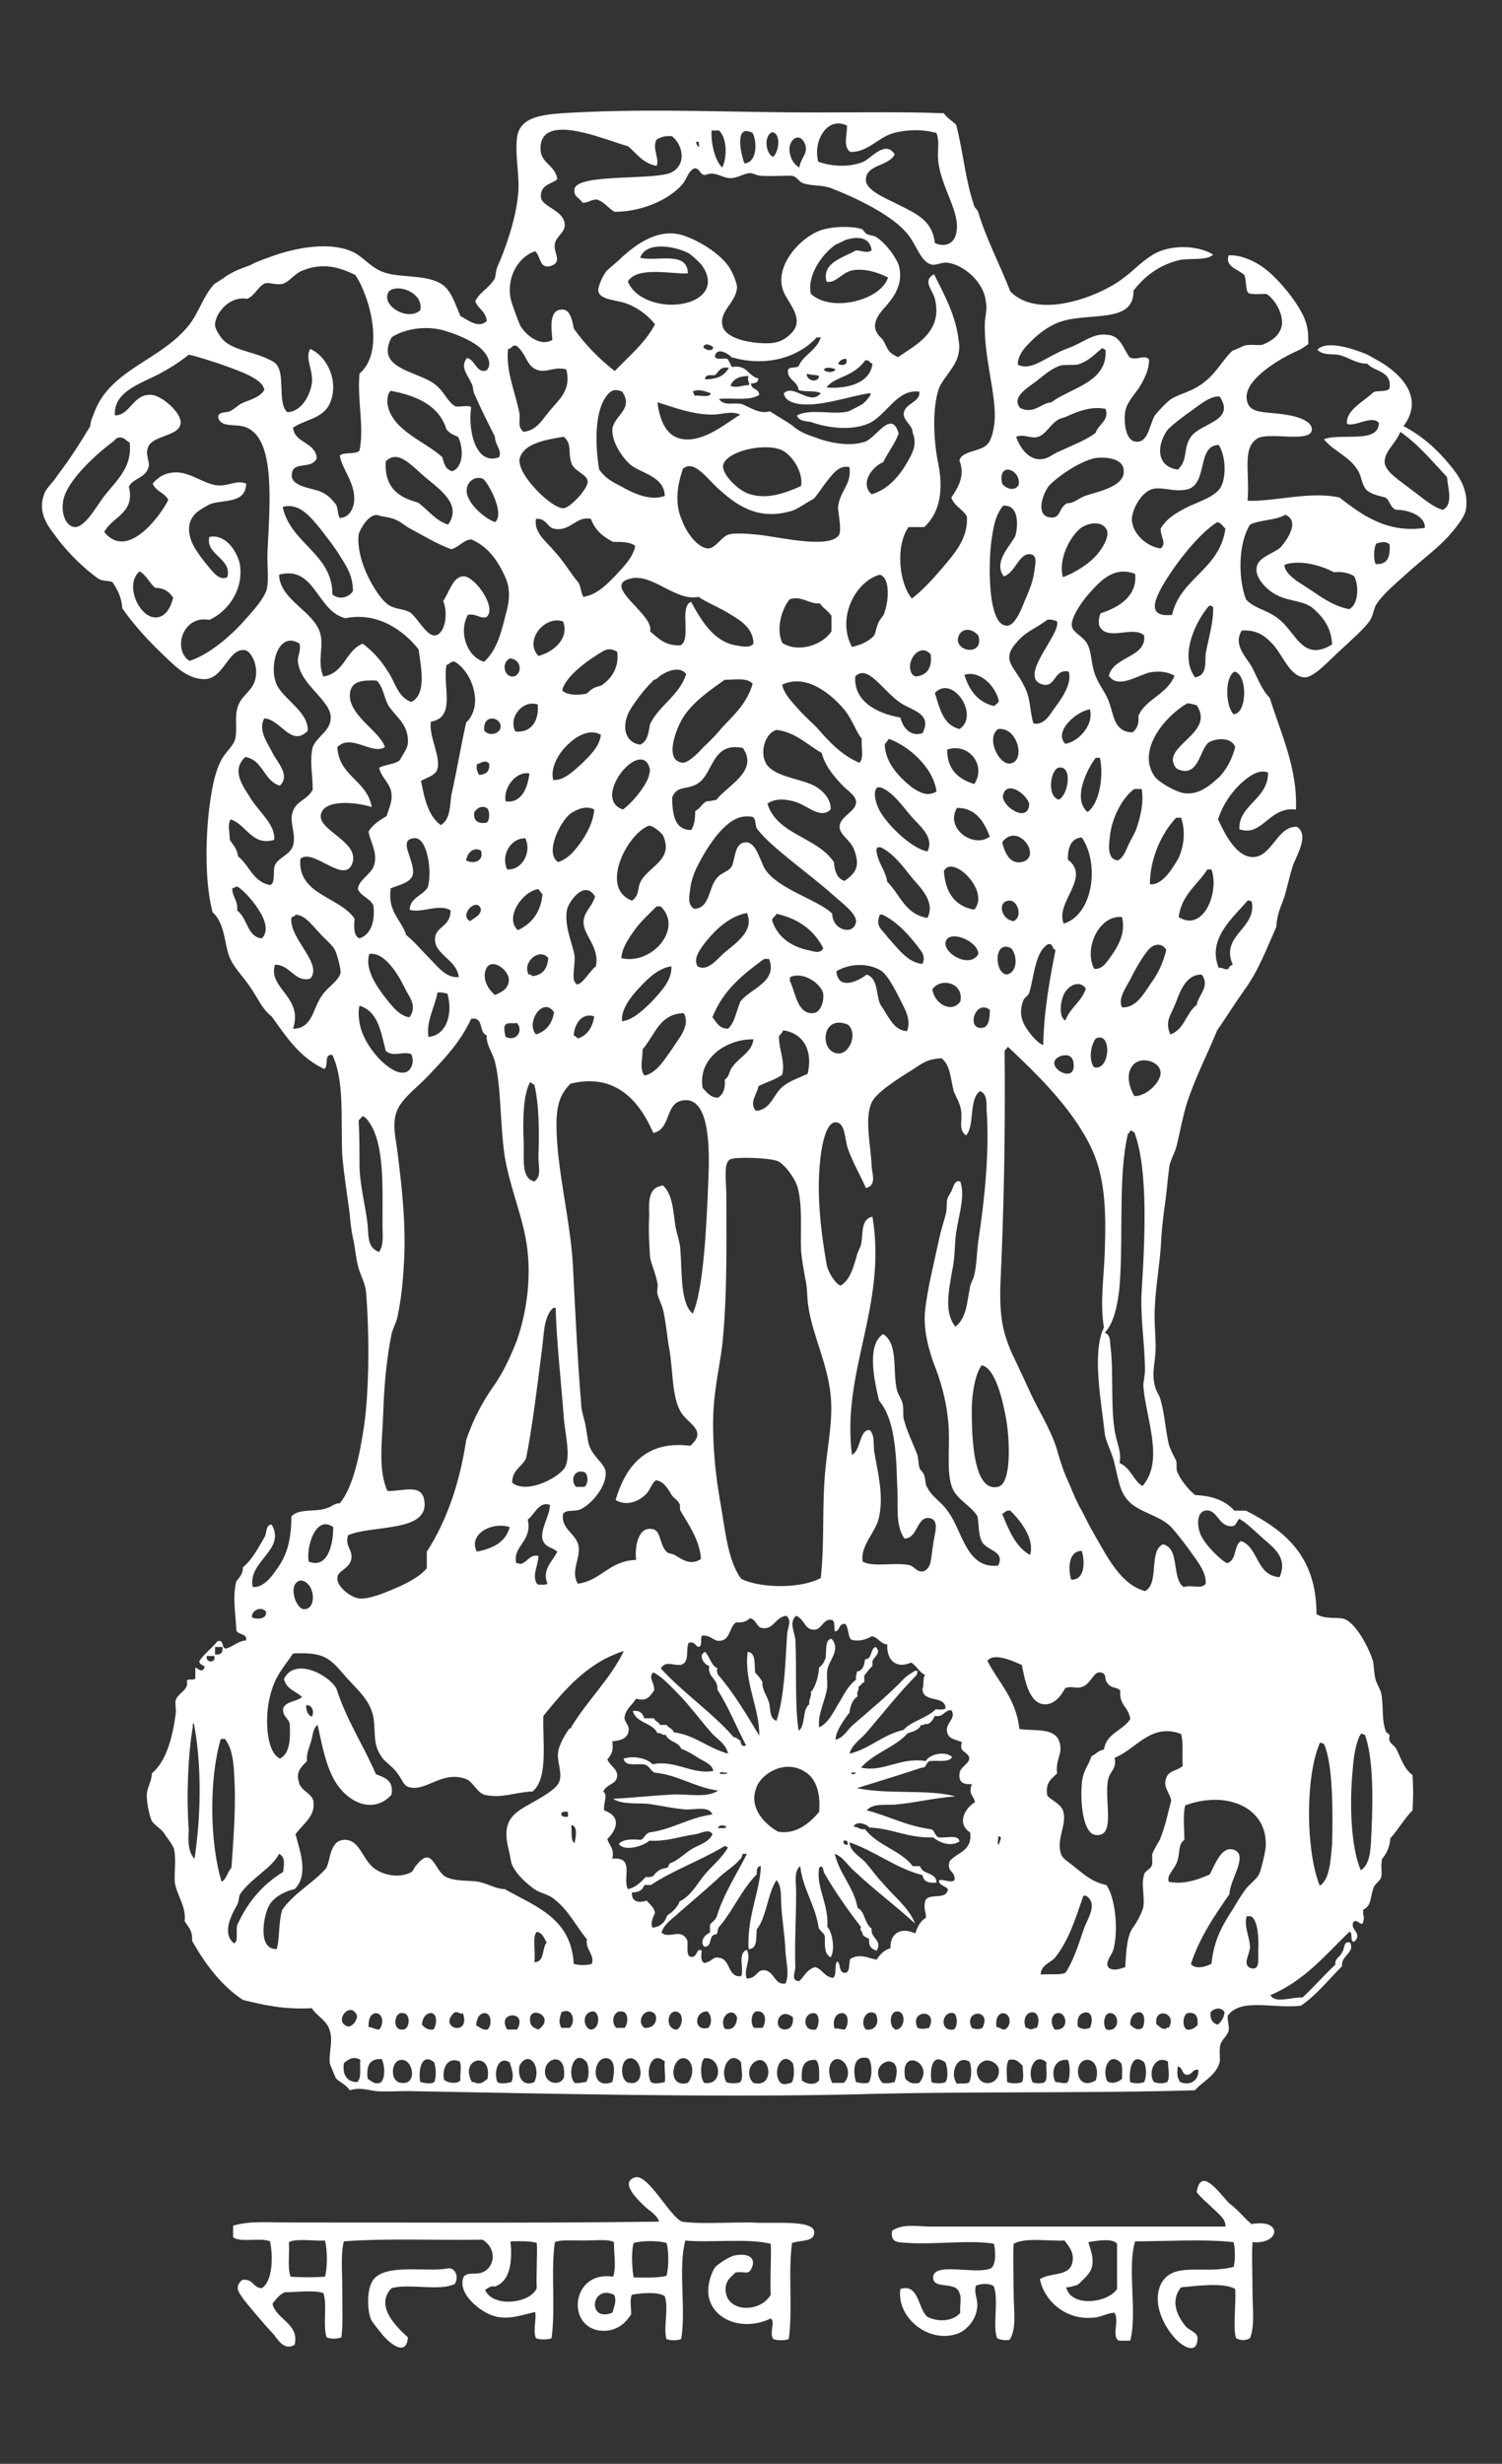 <?xml version="1.0" encoding="utf-8"?>
<!-- Generator: Adobe Illustrator 24.0.0, SVG Export Plug-In . SVG Version: 6.00 Build 0)  -->
<svg version="1.1" id="Layer_1" xmlns="http://www.w3.org/2000/svg" xmlns:xlink="http://www.w3.org/1999/xlink" x="0px" y="0px"
	 viewBox="0 0 183 300.1" style="enable-background:new 0 0 183 300.1;" xml:space="preserve">
<rect x="0" y="0" width="183" height="300.1" fill="#333333" stroke="none"/>
<style type="text/css">
	.st0{fill-rule:evenodd;clip-rule:evenodd;fill:#FFFFFF;}
</style>
<g id="Layer_x0020_1">
	<path class="st0" d="M176.7,56.7c0.9,1.1,2.3,2.9,1.9,5.4c-0.2,1-1.4,2.4-2.2,3.3c-1.2,1.3-3,2.7-4.5,4c-1.5,1.4-3.3,2.8-4.2,4.2
		c-0.3,0.4-0.4,1.4-0.8,2c-0.7,1-2.3,2.4-3.7,3.7c-1.2,1.1-3.1,3.2-4.2,3.2c-1.8,0-2.7-2.7-3.9-4c-1.1-1.2-2.1-1.8-3.8-1.7
		c-1.1,1.7,0.5,3.2,1.2,4.4c0.7,1.3,1.2,2.8,2.2,3.8c1.3,4.2,3.4,8.5,3.2,13.6c-3.3-0.4-4.1,3.4-6.9,2.4c-0.1-3,3.5-3.6,3.5-6.9
		c-1.2-0.5-2.5,0.6-3.4,1.4c-1.2,1.2-2.1,2.5-2.7,4.3c0.9,1.9,2.2,4.5,4.2,4.6c2.4,0,3-3.8,5.4-3.7c1.6,1-0.1,3.6-0.5,4.8
		c-0.4,1.3-0.6,2.3-1,3.7c-0.4,1.2-0.9,2-1,3.7c-1.2,2.7-2.2,5.4-3.9,7.7c-1.2,1.7-2.2,3.3-3.3,4.9c-1.1,2.7-2.7,5.8-3.7,8.9
		c-0.5,1.6-0.7,2.9-1.2,5c-0.2,0.9-0.7,1.7-0.9,2.5c-0.2,1.3-0.3,2.8-0.5,4.3c-0.2,1.4-0.4,3-0.5,4.4c-0.1,3-0.7,5.9-0.8,8.7
		c-0.1,1.5,0.1,3.2,0.1,4.8c0,1.9-0.6,3.2,0,5c0.1,0.4,0.5,0.9,0.6,1.4c0.5,1.7,0.6,3.7,1,5.4c0.2,0.7,0.6,1.4,0.9,2
		c0.1,0.4,0,0.9,0.1,1.3c0.5,1.2,1.4,2.2,2.2,2.9c2.2,0.1,3.7,0.7,4.8,1.9c0.5,0,0.9,0,1.4,0c4.7,2.4,8.6,5.5,8.6,12.6
		c1.1,0.7,2.4,0.3,3.4,0.6c1.4,0.5,3,3.5,3.5,5.2c0.1,0.6,0.1,1.4,0.3,2.2c0.2,0.6,0.6,1.2,0.7,1.7c0.3,1.8,0,3.3,0.6,4.7
		c0.1,0.1,0.3,0.1,0.4,0.4c0,0.2-0.1,0.5,0,0.6c0.1,0.4,0.6,0.6,0.8,1c0.6,1.1,0.9,2.4,2,3.2c0.1,1.6,0.1,2.7,0,4.3
		c-1,1-1.7,2.3-2.7,3.4c-0.1,1.2-0.5,1.9-1,2.5c-0.2,0.7,0,1.5-0.1,2.2c-0.1,0.5-0.9,0.9-1,1.5c-0.4,1.2-0.2,2-1.2,2.5
		c-0.1,0.7,0.2,0.9,0,1.4c-0.1,0.9-0.8-0.4-1.2,0.1c-0.5,0.9,1.2,1.4,0.1,2.4c-0.6,0.1-0.1-1.2-0.6-1.2c-2.9,2.8-5.5,6-9.6,7.7
		c0.5,1.1,2.7,0.2,3.9,0.3c1.4-1.3,2.6-2.7,4-4c-0.1-0.8,0.6-0.9,0.8-1.5c0.4-0.4,0.1-1.4,1-1.2c0.6,1.3-1.1,1.5-1,2.9
		c-1.7,1.7-3.1,3.5-5,4.8c-3.3,0.4-7.3-1-8.9,1.2c-0.1,0.6,0.2,1.2,0.1,1.8s-0.8,1.1-1,1.7c-0.2,0.7,0,1.6-0.1,2.2
		c-0.5,1.7-2.2,2.4-3,3.4c-12.9,0.4-27.8,0.1-41.5,0.5c-17.9,0.4-37.4-0.1-54.4-0.4c-1.3,0-2.7,0.1-3.9,0c-0.9-0.1-1.9-0.5-3.2-0.1
		c-0.4-0.7-1.3-1-1.7-1.5l-0.7-1.7c-0.2-1.2,0.4-2.7,0-4c-0.3-1.3-1.7-1.9-2.2-2.8c-3.4,0.2-5.9-0.4-8.4-1c-2.7-1.8-4.6-4.4-6.2-7.2
		c0.1-1.3-0.5-1.7-0.9-2.4c0.2-1.8-0.9-3-1.2-4.7c-0.1-1.3,0.2-2.7-0.1-4.1c-0.2-0.6-0.9-1.4-1.2-1.9c-0.4-0.6-1.2-1-1.5-1.5
		c-0.3-0.6-0.7-2.5-0.6-3.4c0.1-0.8,0.6-1.5,0.6-2.4c1.7-1.4,2.5-4.2,2.9-7.2c0.1-0.6-0.1-1.2,0-1.7c0.3-0.9,1.5-1.2,1.4-2.2
		c-0.2-0.6,0.9-0.1,1-0.5c0-0.3,0-0.6,0-1c-0.1-0.8,0.6,0.5,1-0.1c0.5-0.5-0.6-0.4-0.5-1c0.6-0.9,1.5-1.5,2.2-2.4
		c0.9-0.2,0.4,0.8,1,0.9c0.9-0.2,1.4-0.9,2.5-1c0.1-0.9-0.9-0.6-1.2-1.2c-0.1-2.3-0.5-4,0-6c0.4-0.5,0.8-0.9,0.8-1.7
		c1.1-0.9,1.9-2.4,2.7-3.8c0.2-0.5,0.1-1.4,0.8-1.4c1.8,3.1-3,4.5-2.3,7.6c1.2,0.1,2.2-1.1,2.8-2c1.3-1.7,1.9-3.6,1.9-6.6
		c0.9-1,3-0.5,4.3-1c0.7-0.2,0.9-0.6,1.6-0.6c1.7-2,2.5-6.3,3-9.7c0.6-4.5,0.6-11.2,0.2-16c-0.1-1.1-0.6-1.9-0.9-2.9
		c-0.3-1-0.4-2.2-0.6-3.3c-0.3-1.2-0.4-2.3-0.5-3.4c-0.3-2.3-0.7-4.8-0.9-7.1c-0.2-4.4,0.3-9-1.2-12.2c-1.1-0.2-0.4,1.4-1,1.7
		c-3-1.4-4.6-3.9-6.4-6.4c-1.2-0.9-1.7-2.3-2.7-3.7c-0.8-1.2-2-2.3-2.5-3.7c-0.6-1.7-0.5-3.9-2-5.3c-0.9-3.4-0.9-8.5-0.4-12.7
		c0.3-2.2,0.6-4.1,1.4-5.7c0.4-0.9,1.4-1.7,1.7-2.5C29,89,28.5,87.3,29,86c0.5-1.5,2.1-1.9,2.2-3.9c0.1-1.3-0.6-2.7-1.3-2.9
		c-2.2-0.4-2.6,3.9-5.4,3.5c-2.1-0.2-3.7-2.1-5.4-3.7c-1.7-1.7-3-3.2-4.2-4.9c-0.1-1.4-0.6-2.3-1.2-3.2c-0.5-0.2-1.2-0.1-1.7-0.4
		c-1.7-1.2-3.8-3.2-5.3-5.3c-1.1-1.4-2.2-3.1-1.2-5.3c0.3-0.6,1.1-1.3,1.5-2c1.4-1.8,2.8-4,4-6c0-0.6,0.3-1.1,0.5-1.7
		c2-5.3,8.2-6.3,11.6-10.7c1.1-1.4,1.7-3.5,3-4.9c0.3-0.2,1-0.6,1.5-1c1-0.6,1.5-0.8,2.9-1.3c0.7-0.4,1.3-0.6,2.4-1
		c2.4-0.9,6.8-2,9.9-0.7c1.5,0.6,2.4,2.2,4.4,2.7c1.9,0.5,4.9,0.2,6.6,1.3c1.2,0.8,1.6,2.3,2.3,3.9c0.8,0.4,2.2,1.6,3.2,0.6
		c-0.1-1.2-1-1.4-1.4-2.4c0.5-1.1,1.7-1.6,2.4-2.8c0.1-0.4,0.1-0.9,0.3-1.4c0.9-2,2.2-5.6,2.5-8.6c0.3-2.3-0.4-4.8-0.1-7.2
		c0.4-2.7,3.5-2.8,7.1-3c10.1-0.5,18.9,0,29.1,0c5.5,0,11.2-0.1,15.8,0.1c0.4,0.6,1,0.9,1.5,1.4c0.9,3.5,1.1,6.7,2.2,9.9
		c0.1,0.3,0.4,0.4,0.5,0.8c1,3.3,2.7,6.5,3.9,9.6c3.4,3.5,10.8,0.6,13.6-1.5c1.4-1,2.3-2.1,3.8-3c2-1.2,5.3-1.2,7.3,0
		c-0.7,0.8-3,0.4-4.2,0.7c-2.4,0.6-4.2,2-5.5,3.7c0.1,4.2-5.7,2.5-9.2,3.9c-1.3,0.5-2.7,1.6-3.7,2.7c-0.5,0.5-1.2,1.4-1.2,2.4
		c1.4,0.8,3.1-0.6,4.8-1.4c0.7-0.4,1.5-0.6,2.3-1c1.1-0.5,2.4-1.5,4-1.2c1.4,0.2,1.7,1.5,2.5,2.7c0.8,0.5,1.9-0.4,2.4,0.3
		c0,1.3-0.6,2.4-1.2,3.4c-0.6,0.9-1.5,1.8-1.7,2.9c-0.2,1.3,0,3.7,1.4,3.7c1.4,0.1,1.6-2.2,2.2-3.2c0.4-0.5,1.4-1.6,2-2
		c1.1-0.7,2.7-0.9,4.2-2.2c1.3-1,2.4-3,3.3-3.7c0.1,0,1.4-0.6,1.4-0.6c0.7-0.2,1.7,0,2.2-0.1c1-0.4,2.2-1.1,2.4-2.5
		c0.1-1.7-1.2-3.3-1.9-3.7c-0.7,0-1.7,0.1-2.2-0.1c-0.4-0.5-0.2-1.6-0.5-2.2c-0.7-0.7-2.4-1-1.9-2.4c1.5-0.1,3.4,0.8,4.5,1.7
		c1.6,1.2,4.5,4.6,5,6.8c0.2,0.7,0.2,1.6,0.2,2.3c-1,0.8-1.6,0.9-2.5,1.4c-1.9,1-5.3,3.2-5,5.3c0.2,1.9,2.2,1.5,4.7,1.9
		c1.4,0.2,3.5,0.8,3.2,2c-0.4,1.4-5.2,0.1-6.6,0.9c-1.9,1.2-0.9,4.1-1.2,7.6c3.4,0.1,7.6-1.2,11.2-0.4c2.6,2,5.7,4.4,10.4,3.7
		c0.1-1.4-1.9-2.2-3.4-2.2c-0.8-0.1-0.8-1.1-1.4-1.5c-0.8-0.2-1.7-0.4-2.3-0.9c-0.6-0.7-0.6-1.6-1-2.3c-1-1.8-3-2.4-4.2-3.9
		c2.1-0.8,6.7,0.6,6.7-2c-0.9-1-3,0.6-3.9,0.1c-0.1-1.7,2.1-2.7,3.2-3.8c0.5-0.3,1.7,0,2-0.5c0.3-2.2-1.9-2-2.7-3
		c-1.3,0-2.2-0.7-3.2-1c-0.9-0.3-2.1,0.1-2.9-0.7c0.9-1,3.3-0.4,4.5,0s1.5,0.5,2.5,1.1c2.7,1.4,6.3,4.5,3.5,8.2
		C173.1,53,175,54.6,176.7,56.7z M175.8,62.1c1.3-0.7,0.6-2.6,0.5-4c-1.8-1.9-3.5-4-5.7-5.5c-0.5,1.4-2,2.4-1.9,3.8
		c0.2,1.2,2.1,2.3,3.2,3.2C173.4,60.7,174.6,61.8,175.8,62.1z M167.6,68.7c1.5,0.1,1.8-0.9,1.7-2.4c-0.5-0.4-0.9-0.3-1.6-0.1
		C167.4,66.6,167.3,68,167.6,68.7z M167.1,223c0.2-4,0.2-9-0.8-11.7c-0.2,0-0.3-0.2-0.5-0.1c-0.6,0.9-0.9,2.9-1,4.5
		c-0.4,4-0.2,9.4,1,12.1C167.1,227,167,224.7,167.1,223z M164.4,74.2c1.1-0.6,1.2-2.8,0.6-4c-0.6-0.4-1.4-0.6-2.5-0.5
		c-1.4-0.8-4.2-1.6-6-0.9c0,0.8,0.8,1.4,1.4,1.9c0.6,0.4,1.4,0.9,2,1.3C161.2,72.9,162.7,73.9,164.4,74.2z M162.3,224.7
		c0.1-4.3,0.1-9.9-1-12.3c-0.2,0-0.3-0.2-0.5-0.1c-1.8,4.2-1.7,13.2,0,17.4C162,228.9,162.1,226.7,162.3,224.7z M162.3,78.5
		c-0.1-2-1-3.2-2.2-4.3s-3-0.9-4.5-1.7c-1.3-0.6-2.7-2.2-2.5-3.3c0.1-1.3,1.9-1.7,2.9-2.5c0.7-0.8,2.5-3.2,0.6-4
		c-1.2,0.7-3.1,0.6-4.3,1.2c-1.4,2.2-1.5,6.4-0.5,9.1c1.1,1.2,2.5,1.2,4,2.4C157.9,77,158.7,80.7,162.3,78.5z M155.9,192.1
		c1-2.3-0.6-3.5-2-4.7c-1-0.9-2-1.9-2.9-2.4c-0.4,0.3-0.3,0.9-1,0.9c-1.6,0-1.7-2.2-3.2-1.9c-0.9,0.2-1,1.6-0.6,2.7
		c0.4,1.3,2.6,3.4,3.3,3.7c1.2-0.3,0.8-2.2,1.7-2.7C153.4,188.5,153,191.9,155.9,192.1z M154.2,225.1c0.4-4.9-4.7-7.1-9.8-5.2
		c-0.3,1.2-0.1,2.8-0.1,4.2c-0.8,0.5-0.5,1.7-0.9,2.7c-0.3,0.9-1.3,1.6-1,2.4c1.8,0.4,3.7-0.3,5-0.9c0.6-1.1,1.4-3.5,2.9-3
		c1.9,0.6-0.5,3.7-0.5,5.4c-1.8,2.6-3.6,5.2-4.7,8.5c0.5,0.7,1.7,0.4,2.5,0c0.3-3,1.4-4.8,2.7-6.8c0.4-0.7,0.9-1.5,1.4-2.2
		s1.3-1.2,1.7-1.9C153.7,227.6,154.1,225.8,154.2,225.1z M153.3,237.7c0.1-1.9-0.1-3.9-0.9-4.3c-0.1,0-0.3,0-0.5,0
		c-0.4,1.2,0.4,2.6,0.4,3.8c-0.1,1-0.9,2,0,2.5C153.5,240.1,153.3,238.8,153.3,237.7z M150.2,117.5c-1.6-3.6,3-4.4,2.3-7.7
		c-0.2,0-0.2-0.2-0.5-0.1c-1.7,2-5,4.7-3.5,8.2c0.6-0.1,0.6,0.3,1.2,0.1C149.7,117.8,149.9,117.6,150.2,117.5z M150.3,87
		c1.7-0.1,1.7-4.9,0.1-5.2C149.2,82.5,149.3,86,150.3,87z M150.5,91c-0.4-1.1-2-1.2-3.2-0.6c-1,0.7-1.2,3.6-3,3.5
		c-0.8-0.1-1.2-0.3-1.4-1.2c-0.2-2.2,5-3.7,2.9-6.8c-0.4-0.1-1-0.3-1.2-0.2c-2.6,1.5-6.2,5.7-3.9,8.9c0.4,0.6,2.4,1.8,3.5,2
		c1.8,0.3,3.2-0.9,4.4-2C149.6,93.5,150.1,92.4,150.5,91z M145.1,53.2c1.2-1.7,5.5-1.9,3.5-4.9c-1.1-0.1-2.3,0.9-3.4,1.7
		c-1,0.7-2.2,1.6-2.9,2.3c-1.3,1.7-1.6,4.5,1.2,4.9C144.8,56,144.1,54.6,145.1,53.2z M148.7,59.4c0.7-1.2,0.7-3.7-0.2-5.2
		c-2.7,0-1.3,4.7-3.8,5.4c-1.7,0.4-3.2-0.4-4.4,0c-1.4,0.5-2.4,2.6-2.4,3.7c0.1,1.8,1.9,3.3,3.5,3.5c0.8-0.6,0-1.4,0-2.4
		c0.7-1.2,1.8-1.9,3.4-2.7C146.1,61.1,148,60.5,148.7,59.4z M149.2,245.1c-0.4-0.7-1.3-0.5-1.7,0c-0.1,0.9,0.3,1.4,0.9,1.5
		C148.7,246.3,149.1,245.9,149.2,245.1z M149.3,64.4c-0.3-0.3-0.5-0.7-1-0.8c-2.2,1.4-4.8,4.7-6.4,7.3c-1.3,2.2-2.2,4.3,0.9,4
		C143.8,70.4,148.6,69.4,149.3,64.4z M146.9,79.6c0.3-1.7,1-3.9,0.9-5.7c-0.2,0-0.2-0.2-0.5-0.1c-1.5,1.7-3.7,6-1.7,8.7
		C147.1,82.3,146.8,80.7,146.9,79.6z M143.6,111.7c3,1.9,5-3,4-5.8c-0.2,0-0.4,0-0.5,0C145.9,107.8,144,108.9,143.6,111.7z
		 M146.9,192.9c0.1-1.3-0.9-2.6-1.7-3.7c-0.7-1-1.7-2.3-2.5-3.2c-1.2-1.2-3-1.6-4.4-2.5c-1.8-1.2-1.9-2.7-2.5-5.2
		c-0.3-1.4-1.1-2.7-1.2-3.7c-0.4-3.7-1.6-9.9-0.1-12.9c-0.5-3,0-6.1,0.1-9.2c0.2-5.3,0-9.3-1.7-12.8c-2.3-4.8-6.8-9.1-10.1-12.2
		c-0.1,0.2-0.3,0.3-0.4,0.5c0.1,10.3-0.1,19.5-0.5,28.1c-0.1,2.5,0,4.5,0.5,6.3c0.6,2.1,1.2,3,2,4.8c0.5,1,1,2.2,1.5,3.2
		c1.1,2.2,2.4,4.3,3,6.6c0.5,1.7,0.8,2.5,1.4,3.8c0.5,1.2,1,2.4,1.5,3.2c0.6,1.2,1.1,2.2,1.7,3.2c1.5,2.6,3.1,5.8,6,6.6
		c1.8-0.9,0.4-4.9,2.2-5.7c2.1,0.5,1,4.1,2.5,5.2C145.3,193,146.4,193.6,146.9,192.9z M145.8,122.4c0.2-1.2,1.7-2.3,0.6-3.7
		c-2.1,0-2.7,2.4-3.3,3.8c-0.5,1.2-1.2,2-0.5,3.5C144.3,125.4,144.5,123.4,145.8,122.4z M145.9,246.7c0.1-0.9-0.1-1.7-1.2-1.5
		c-0.6,0.2-0.7,1.7-0.1,2C145.3,247.3,145.6,246.9,145.9,246.7z M143.8,253.6c1.2,0.5,2.3-0.2,2.2-1.5c-0.8-0.1-0.7,0.7-1.5,0.6
		c-0.5-0.1-0.4-0.9-1-1C143.4,252.5,143.4,253.1,143.8,253.6z M144.1,215.1c-0.1-1.3,0.1-2.9-0.2-3.9c-3.7-1.4-5.5,1.9-8.1,2.9
		c0.3,1.4-0.6,1.6-0.8,2.7c-0.5,2.5,1,7-1.5,6.7c-1.5-0.1-1.9-3.8-1.7-6.2c0.1-1.6,0.8-2.2,1.2-3.4c0.5-0.2,0.8-0.7,1.5-0.8
		c0.3-2,2.3-2.3,3.2-3.7c-0.1-1.4-1.4-1.7-1.2-3.5c-0.6-0.5-1-0.2-1.5-0.8c-0.6-0.6,0-1.3-1-1.4c-0.7-0.1-1.1,1.3-2,1.7
		c-0.9,0.4-1.2-0.1-2.2,0.2c-0.6,1.1-1.4,2-2.5,2c-1.9-0.1-2.4-2.8-2.8-4.8c-0.9-0.4-3.4-1.6-4.2-0.5c1.4,2.7,3.5,4.6,3.9,8.3
		c2.2,0.3,4.8-0.3,5,2.2c0.1,1-0.6,1.7-0.4,3.2c-0.6,0.6-1.5,1.1-1.2,2.7c0.5,0.6,1.5,0.9,1.9,1.8c0.6,1.7-0.9,3.5-0.2,5.4
		c0.2,0.5,0.9,0.9,1.5,1.4c1.4,1.1,2.2,1.9,4,2.3c1,1.4,1.5,5.1,0.9,7.7c-0.2,0.9-1.2,1.7-0.6,2.4c0.6,0.4,1.4,0.1,2-0.1
		c0.1-1.9,0.2-3.9,1-4.9c0.5-0.7,1-1.7,1.2-2.4c0.2-1.4-0.3-2.7,0.1-4c0.1-0.4,0.7-0.6,0.9-1c0.2-0.4,0-1,0.1-1.5
		c0.2-0.5,0.6-1.2,0.9-1.7c0.7-1.7,0.9-2.9,1.4-4.8c-0.2-0.9-0.9-1.6-0.7-2.4C142.2,215.6,143.3,215.8,144.1,215.1z M143.6,104.5
		c0.6-1.3,0.9-3.2,0.3-4.9c-0.2,0-0.4,0-0.6,0c-1.8,1.9-3.2,5-3.2,8.1C141.7,107.9,143,105.5,143.6,104.5z M142.4,247
		c1.1-1.9-1.9-2.6-1.5-0.4c0.4,0.1,0.4,0.6,1.2,0.5C142.1,247,142.2,246.9,142.4,247z M142.2,253.6c0.4-0.6,0.1-1.7,0.1-2.5
		c-1.6-0.9-2.5,1.4-1.7,2.5C141.2,253.8,141.7,253.8,142.2,253.6z M143.1,82.3c-0.9-0.5-1.9-0.6-3-0.4c-1.4,0.3-3.9,2.1-5,0.4
		c0.6-2.4,4.6-2.2,4.3-4.9c-1.3-1.2-4.2,0.6-5.3-0.9c-0.4-0.4-0.2-1.4,0-1.8c2.2-0.7,4.5-2.1,4.2-4.8c-2.6-1-4.3,0.9-5.7,2.5
		c-0.8,0.9-2.2,2.9-2,3.9c0.1,0.7,1.3,1.2,1.8,2c0.6,1,0.5,2.2,0.9,3.5c0.4,1.4,1.3,2.4,1.7,3.4c0.7,1.6,0.6,4,3,4
		c0.5-0.4,0.8-1,0.7-2C139.6,85.1,142.2,84.6,143.1,82.3z M138.2,133.5c1.4,0.1,3.3-1.7,3.2-2.9c-0.1-1.5-3-2.2-3.7-0.3
		C137.3,131.2,137.6,132.5,138.2,133.5z M142.1,115.7c-0.6-1-1.6-0.6-2-0.2c-0.9,0.9-2,3-2.5,4c-0.5,0.9-1.4,2.2-0.9,3.2
		c1.7,0.1,2.7-1.7,3.5-2.9C141.1,118.6,141.7,117.3,142.1,115.7z M139.4,253.6c0.3-0.6,0.3-1.8,0-2.4c-1.6-1.4-1.9,1.4-1.7,2.4
		C138.2,253.8,138.9,253.8,139.4,253.6z M139.2,181c2.7-3.1,0.4-8.2,0.1-12.2c0-0.6,0.2-1.2,0.2-1.9c0-3.1-0.6-6.4-0.4-9.7
		c0.4-6.4,0.8-14.8-0.9-19.3c-0.2,0-0.2-0.2-0.5-0.2c0,0.3-0.3,0.3-0.3,0.5c-1.1,4.8-0.6,11.4-0.9,17c-0.1,2.6-0.6,5.9-1.9,7.1
		c0.7,0.4,0.6,0.8,0.7,1.7c0.4,3.2,0,6.9,0.5,10.2c0.2,1.4,0.9,2.7,0.6,4C137.8,178.8,138.1,180.4,139.2,181z M139.2,247
		c0.3-0.5,0.4-2-0.5-1.9c-0.7,0.1-1,0.7-1,1.5C138.1,247,138.6,247.4,139.2,247z M138.4,101.1c0.5-1.4,1-3.3,0.7-5
		c-0.3,0-0.6,0-0.9,0c-1.4,1-2.8,3.5-3,6c-0.1,0.9-0.3,2.6,1,2.7c0.6-0.3,0.9-1,1.2-1.7C137.7,102.4,138.2,101.6,138.4,101.1z
		 M132.2,60.4c1.4-0.5,5-1.1,4.7-3.2c-0.1-1.3-2-1.6-3.5-1.4c-1.9,0.4-4.8,2.4-5.7,3.5c-0.8,1.2-1.4,3.4,0.1,3.7s1.1-1.1,2.2-1.7
		C130.9,61.3,131.4,60.7,132.2,60.4z M135.2,116.7c1-1.4,2-3,1.5-5c-2.7-0.3-4.7,3.7-3.4,6.3C134.2,118.1,134.7,117.4,135.2,116.7z
		 M136.7,253.2c0-0.6,0.1-1.4-0.1-1.9c-1.4-1.5-2.4,0.7-1.7,2.2C135.5,253.9,136.3,253.6,136.7,253.2z M134.8,247.2
		c1.6,0.4,1.7-1.9,0.5-2C134.5,245.1,134.3,246.7,134.8,247.2z M133.7,67.5c0.5-0.6,1.4-1.9,1.2-2.8c-0.4-1.3-2.2-1.1-3.2-0.4
		c-1.3,1-2.8,3.8-2.2,6C130.9,69.8,132.7,68.7,133.7,67.5z M133.5,52.7c0.3-1,1.7-1.5,1.2-2.9c-1.9-0.4-3.8,0.5-4.9,1
		c-0.3,0.1-0.8,0.2-1,0.4c-0.9,0.6-1.4,1.7-2.3,2s-1.7-0.4-2.7,0c0.5,1.4,1.4,2.5,2.5,2.7c1.2,0.2,1.8-0.5,2.5-0.8
		C130.5,54.3,132.4,53.6,133.5,52.7z M128.1,49c2.4-1.8,6.8-2.4,6.6-6.3c0-0.1-0.2-0.2-0.4-0.3c-0.8,0.6-1.6,1.6-3,2
		c-0.6,0.1-1.3,0-2,0.1c-1.1,0.3-2.1,1.2-3,1.9c-1.2,0.9-3.1,2-2,3.3C126,50.5,126.8,49.1,128.1,49z M132.5,98.9
		c1.5-1,2-4.6,1.5-6.6c-0.2,0-0.4,0-0.5,0C132.5,93.6,130.6,97.3,132.5,98.9z M133.3,130c2,0.5,2.2-4.5,0.2-3.5
		C132.9,127.3,132.6,129.1,133.3,130z M133.5,253.4c0.4-1.2,0-2.4-0.9-2.5C130.7,250.7,130.9,254.9,133.5,253.4z M132.8,247
		c0.3-0.6,0.4-1.9-0.5-1.9c-0.8,0.1-1.1,0.7-1,1.7C131.7,247.2,132.3,247.2,132.8,247z M129.8,90.6c1.4-0.2,3.5-2.1,3-4.2
		C131.2,86.6,128.3,89.1,129.8,90.6z M132,235.1c0.4-1.3,1.9-3.2,0.3-4.2c-0.1,0-0.2,0-0.3,0c-1,2.9-1.8,5.5-3.5,7.6
		c-0.6,0.6-1.7,0.9-1.7,2c1.1-0.1,2.3,0.1,3-0.2C130.7,239,131.4,236.9,132,235.1z M129.6,112.5c3.6-1.1,4.4-7.3,2.2-10.5
		c-1.3,0.1-1.7,1.2-1.7,2.7C133,106.9,128.5,109.9,129.6,112.5z M130.5,192.4c1.7,0.1,1.7-2.2,1.3-3.5
		C130.2,188.9,130.1,191,130.5,192.4z M132.3,120.4c-0.9-1.2-2.4-0.2-2.8,1c-0.3,0.8-0.5,2.5,0.3,2.9
		C130.4,122.7,131.8,122,132.3,120.4z M129.3,128.6c-2.7,1,1.9,3.8,1.5,0.9C130.7,128.6,130.1,128.4,129.3,128.6z M128.3,86.5
		c0.9-1.2,2.4-3.2,1.9-4.7c-1.9-0.4-1.5,2.2-3.4,1.5c-2.6-1.1,2.4-6,2-7.6c-0.3-0.2-1.1-0.3-1.2-0.2c-1.5,1.1-2.6,1.4-3.7,2.7
		c-2,2.2-0.3,3,0.8,5.2c0.9,1.6,0.7,2.9,1.2,4.7C127,88.4,127.8,87.3,128.3,86.5z M130.1,253.6c0.3-0.6,0.3-2.2,0-2.7
		c-1.7-0.2-2.1,1.6-1.5,2.7C129.1,253.6,129.8,253.9,130.1,253.6z M129,97.4c1.2-0.6,1.7-4.2,0-3.9C128,93.7,127.5,97,129,97.4z
		 M128.5,247.2c1.8,0.2,1.5-2,0.5-2C128.2,245.1,127.8,246.3,128.5,247.2z M128.6,115.7c-0.5-0.1-0.2-0.8-0.9-0.7
		c-1.6,0.9-1.7,4-2.3,5.9c-0.1,0.4-0.6,0.6-0.7,0.9c-0.4,1-0.4,1.9,0,2.8c0.4,0.9,1.6,2.4,2.4,2.7
		C127.2,123,127.9,119.3,128.6,115.7z M127.3,253.6c0.4-0.5,0.1-1.6,0.2-2.4c-1.4-1.3-2.4,1-1.7,2.4
		C126,253.8,127.1,253.8,127.3,253.6z M126.3,247c0.4-0.6,0.3-1.9-0.5-1.9c-0.9,0-1.2,1.1-0.8,1.9c0.1,0,0.3,0,0.3,0.1
		C125.8,247.3,125.9,247,126.3,247z M126,69.7c0.1-0.9,0.5-2.1-0.5-2.2c-1.4-0.1-1.8,2.3-3.2,2.7c-1.3-1.7,0.7-3.6,1.4-4.9
		c0.4-1.4,0.4-3.9-1.5-3.7c-0.9,1.2-1.1,2.2-1.4,4.2c-0.4,2.8-0.5,10.7,2,10.4c0.9-0.1,1.7-2.1,2-2.9
		C125.3,72.1,125.8,71.1,126,69.7z M125.5,189.4c0.6-2-1.2-4.2-2.4-5.4c-0.5-0.1-0.6,0.2-1,0.4C122.9,186.3,123.7,188.4,125.5,189.4
		z M122.2,96.9c-0.2,1.3,3.1,3.5,3.2,1C125,96.6,122.6,95,122.2,96.9z M124.5,105c2.6-0.6-0.5-5-2.4-2.4
		C122.4,103.8,123,105.3,124.5,105z M124.5,253.6c0.3-0.4,0.1-1.4,0.1-2c-0.5-0.4-0.7-0.9-1.7-0.7c-0.4,0.7-0.2,1.9-0.2,2.7
		C123.1,253.8,124.2,253.8,124.5,253.6z M124.1,59.1c0.4-1.9-2.6-3-2-0.2C122.5,59.5,123.6,59.9,124.1,59.1z M123.5,112.2
		c1.2-0.6,0.4-2.6-0.5-2.5C121.5,109.7,121.9,112,123.5,112.2z M122.6,118.7c1.4-0.2,1.4-2.3,0.6-3.2
		C121.1,114.4,121.1,118.4,122.6,118.7z M123.1,93c1.9-0.3,0.9-4.5-1.5-4.2C120.1,89.9,121.7,93.2,123.1,93z M121.6,181.1
		c1.7-0.4,1.4-5.8,1-8.2c-0.4-2.2-1.3-6.3-3-6.6c-0.7,0.9-1.2,3.2-1.2,5.5C118.4,175.2,118.6,181.8,121.6,181.1z M122.4,247.2
		c0.8-0.3,0.9-1.9-0.2-2c-0.7,0.1-0.9,0.8-0.8,1.7C121.8,246.9,121.9,247.2,122.4,247.2z M121.7,224.7c0-0.3,0.6-1.1-0.1-1
		C121.7,224,121.4,224.6,121.7,224.7z M121.7,252.3c0.1-0.9-1.1-1.5-1.7-1.3s-1.2,0.8-0.9,1.8C119.6,254.3,121.7,253.9,121.7,252.3z
		 M121.6,190.7c0.9-1.7-1.2-1.8-1.9-2.8c-0.5-0.9-0.4-1.8-0.6-3.2c-0.7-1.2-2.4-2-3-3.3c-0.8-1.7-0.4-4.7-0.5-7.1
		c-0.1-3.2-1-6.2-1.9-8.4c-0.6-1.8-1.2-3.9-1-6.2c0.3-2.8,1.2-6.3,1.7-8.7c0.3-1.4,0.6-2.2,0.8-3c0.2-0.6,0.1-1.3,0.2-1.9
		c0.1-0.4,0.5-0.9,0.6-1.2c0.2-0.4,0.3-1.2,1-1c0.7,2.1-0.4,4.5-0.6,7.1c-0.1,1.2-0.1,2.6-0.4,3.8c-0.4,2.5-1,5,0.4,6.8
		c1.4-1.1,1.4-3,1.8-4.9c0.1-0.5,0.4-0.9,0.5-1.4c0.3-1.2,0.3-2.7,0.5-4.2c0.7-4.6,1.4-10.7,1-16c0-0.6,0.1-1.9-0.8-2.2
		c-1.4,1-0.6,4.2-1.7,5.4c-1-0.7-0.4-2-0.6-3c-0.1-0.9-0.6-1.6-0.9-2.4c-0.4-1.5-0.4-3.2-1.5-4c-1.9,0.1-2.4,0.7-3.7,1.5
		c-1.6,1-4.3,2.7-4.8,3.9c-0.9,1.9-0.1,5.3,0,7.7c0,0.8,0.7,2.4-0.7,2.7c-0.6-1.4-1.6-3.1-2.2-4.8c-0.4-1.2-0.3-3.2-1.5-3.2
		c-1.4,0-1.9,4-2,6.3c-0.2,3.9,0.4,8.1,0.9,10.9c0.1,0.9,1,2.4,1.7,2.7c1.2-0.7,1.6-2.3,2-3.7c0.1-0.4,0.4-0.9,0.5-1.3
		c0.3-1.2-0.1-3.1,1.4-3.4c1.8,10.9-3.8,18.8-2.5,29c1.1-0.5,0.9-3.2,2.2-3c0.6,0.7,0.4,1.7,0.5,2.5c0.4,2.5,1.2,5.3,0.6,8.1
		c-0.4,1.9-2.3,3.4-2,5.4c1.2,0.7,3.7,0.1,5.5,0.4c0.9,0.1,0.9,0.9,1.9,0.8c1.1-0.4,0.9-1.8,1.2-3.3c0.1-1.2,0.9-3-0.5-3.2
		c-1.5-0.2-1.4,2.5-3,2.5c-1.2-1.7-0.7-4.2-0.9-6.7c-0.1-4.2-0.4-8-2.2-10.1c-0.5-2.1-1.6-6.8,0.5-8.1c1.9,1.2,1.1,4.5,1.7,6.9
		c0.2,0.6,0.6,1.1,0.7,1.7s0,1.2,0.1,1.7c0.4,1.6,1.2,3.1,1.7,4.5c0.1,0.5,0.1,1,0.2,1.4s0.5,0.6,0.6,1c0.2,0.5,0.1,1.2,0.4,1.5
		c0.5,1.1,1.7,1.7,2.5,2.9C117.3,186.5,117.7,191.1,121.6,190.7z M121.1,86c0.3-0.2,0.5-0.4,0.6-0.6c-0.4-1.9-2.4-3.8-4.2-3.2
		C118.1,84.1,119.1,85.5,121.1,86z M121.2,50.8c0.1-3-1.4-7.7-1.2-11.7c0.1-0.9,0.3-1.6,0.1-2.4c-0.2-2.3-2.7-4.5-4.7-4.7
		c-0.7-0.1-1.4,0.4-2,0.2c-1.3-0.4-1.8-2.6-3-3.9c-1.9-2.2-6.3-4.3-9.2-5.4c-1.1-0.4-2.2-0.2-3.4-0.6c-0.5-0.2-0.6-0.7-1.3-0.9
		c-1.4,0-2.7,0.1-3.9,0c-0.4,0-0.9-0.4-1.4-0.3c-0.7,0.1-1.4,0.6-2.2,0.6c-1,0-1.9-0.9-3-0.4c-0.8,0.1-0.6-0.8-1.4-0.8
		c-0.8,0.4-0.9,1.3-1.5,2c-1.7,1.9-5,3.3-8.2,3.3c-0.8-0.4-1.2-1.2-2.2-1.5c-0.7,0-1,0.4-1.7,0.4c-0.4-0.6-1.2-0.8-1-1.7
		c0.4-1.9,9.8-1,11.8-2c1.8-0.9,1.5-3.2,0.1-4.4c-0.8-0.1-1.4,0.1-1.9,0.4c-0.6,1,0.4,2.4,0,3.2c-1.7-0.3-2.4-1.5-3.5-2.4
		c-2.4-0.6-9.9-4-10.6-0.3c-0.4,2.4,1.7,2.4,2,4.3c-0.5,0.6-2.1,0.6-2,2.2c0.1,1.2,2.8,1.6,2.9,3.3c0.1,1-1,1.4-1.2,2.4
		c-0.2,1.1,1,2.2-0.5,2.7c-1.4,0.4-1.2-1.2-1.9-1.8c-1.9,0.6-3.5,3-3,5.7c0.1,0.6,0.9,2.7,1.2,3.4c0.9,1.4,2.6,2.5,3.9,1.7
		c-0.1-1.3-0.5-3.7,1.2-3.7c0.9,0,1.2,1.1,1.4,2.3c1.4,2,3.1,3.7,5,5.2c1.7-1.8,3.7-3.4,4.9-5.7c-0.6-0.8-1.8-1.9-3.4-2.5
		c-1.2-0.5-3.2-0.4-3.5-1.5c-0.1-0.6,0.6-2,1-2.5c0.4-0.4,1.2-1,1.9-1.7c1.6-1.4,4.5-3.8,7.8-2.5c2.4,0.9,4.8,2.7,5.5,4.2
		c0.3,0.5,0.7,1.6,0.7,2c-0.1,1.9-2.4,3-1.7,4.9c0.6,1.5,3.8,2,5.8,1.9c1.2-0.1,1.9-0.6,2.5-1.2c1.7-1.7-0.3-3.6-0.9-5
		c-1.4-3.2,2.3-7.1,5-7.7c1.2-0.3,3.2-0.4,4.5,0c0.2,0.1,0.3,0.4,0.6,0.6c0.4,0.2,1,0.2,1.2,0.4c1.2,0.8,2.4,2.5,2.7,3.4
		c0.6,2.2-0.5,3.7-1.4,4.8c-0.5,0.6-1.5,1.5-1.5,2.7c0.1,0.8,0.6,1.2,0.9,1.5c0.7,1,0.4,1.5,1.9,2.2c2.2-1.5,5.5-3.1,4.5-7.1
		c-0.2-1-1.6-2.2-0.1-3c1.2,2.4,2.7,5.1,3,8.1c0.1,0.4,0.1,1,0,1.5c-0.3,1.7-1.9,3-2.4,4.3c-0.9,2.6-0.6,6.7-0.1,9.1
		c0.6,2.9,0.4,5.9-1.7,7.8c-0.6,0-1.2,0-1.9,0c-1.6,2.2-1.2,6.8,0.4,8.7c1.2-0.9,2.4-2.2,3.7-3.7c1.3-1.6,3.2-3.5,3-6.3
		c-0.5-0.9-1.5-1.2-1.9-2.3c0.9-1.3,1.7-2.7,1-4.5c0.2-1.2,2.7-1.1,3.4-2C120.8,53.7,121.2,52,121.2,50.8z M120.6,123
		c-1.7-1.3-2.8,2.1-1.2,2.2C120.4,125.3,120.6,124.3,120.6,123z M119.7,247c1.2-2.4-2.4-2.2-1.3,0
		C118.8,247.2,119.3,247.2,119.7,247z M120.6,101.9c-0.7-1.8-1.7-3.5-4-3.5C115.1,100.9,118.6,103.4,120.6,101.9z M116.7,77.9
		c0,1.6,3.2,1.9,2.5-0.5C118.1,76.2,116.8,76.7,116.7,77.9z M118.7,95.5c1.5-2.2-0.6-5.1-3.3-4.2C115.4,93.8,116.8,94.9,118.7,95.5z
		 M118.7,110.8c2-2.3-2.7-6.8-3.7-4.7C115.2,108.8,116.4,110.4,118.7,110.8z M118.1,253.6c0.3-0.6,0.3-2,0-2.5
		c-1.6-0.9-2.4,1.6-1.5,2.7C117,253.7,117.8,253.9,118.1,253.6z M116.9,216.1c0-0.9,1.2-1.2,1.2-2c-0.3-0.9-1.3-0.6-0.9-1.9
		c-1-0.4-1.6-0.4-1.8-1.2c-0.3-1.1,1.2-1.7,0.5-2.7c-0.9,0-0.9,0.9-2,0.7c-0.2,0.4-0.4,0.8-0.9,1c-0.4-0.1-0.4,0.2-0.8,0.1
		c-0.2,0.6-0.9,0.8-1.6,1c-1.5,1.7-4.1,2.4-5.7,4.2c2.8,0.6,4.7-1.3,7.9-0.8c0.4-0.8,2.3-1.3,3.2-0.5c-0.3,0.7-1.7,0.4-2.7,0.5
		c-0.5,0.1-0.4,0.9-1,0.8c-2.7,0.9-5.3,1.7-7.9,2.5c3.8,0.8,8.7,0.1,12,1c-2.6,0.2-5,0.8-7.3,1c-1.2,0.1-2.7-0.2-3.5,0.7
		c2.7,0.7,4.8,1.9,7.8,2.3c0.5,0.1,0.5,0.9,1,1c0.9,0.1,2.4-0.4,2.5,0.5c-1.1,0.7-2.5,0.1-3.2-0.5c-3.2,0.1-4.9-1.1-7.8-1.2
		c-0.2-0.4-1.6-0.9-1.9-0.1c0.6,0,0.7,0.4,1.4,0.3c1.5,2,4.4,2.6,5.8,4.5c0.3,0,0.6,0,0.9,0c0.3,1.1,2,0.7,2,2
		c-0.9,0.1-1.6-0.1-1.7-0.9c-3.4-0.9-5.7-2.9-8.9-4c0.1,1.2,1.3,1.7,2,2.5s1.3,1.7,2,2.4c1.4,1.7,3.2,3,4,5
		c-2.4-2.2-5.1-4.2-7.3-6.3c-0.9-0.7-1.4-1.8-2.5-2.2c0.6,2.5,2.3,4,2.8,6.6c0.9,0.4,0.8,1.9,1.7,2.5c-0.2,1.2,1.4,1.4,0.6,2.7
		c-0.5-0.2-1-0.4-0.9-1.4c-0.2-0.2-0.7-0.3-0.8-0.6c0-0.4-0.4-0.4-0.2-0.9c-1.5-1.9-3.3-4.5-4.5-6.6c-0.1-0.2-0.1-1.1-0.6-0.6
		c-0.4,2.4,1.2,4.4,1,7.2c0.6,0.6,1,2.8,0.4,3.7c-0.8-0.4-0.7-1.5-0.7-2.5c-0.1-0.6-0.8-0.7-0.8-1.4c-0.5-2.7-1.9-4.5-2.2-7.2
		c-0.8,0.6-0.5,2-0.5,3.2c0,3.2-0.2,6.1-0.1,9.1c0,0.6-0.6,1.7,0.5,1.7c0.6-0.6,0.9-1.4,1.9-1.7c0.9,0.2,1.1,1.2,2.2,1.3
		c0.5-0.3,0.1-1.5,0.5-2c0.5,0.3,0.1,1.4,1,1.4c0.6-0.1,0.4-1.2,0.6-1.7c1.1-0.7,2.2-0.1,3.2,0.1c0.4-0.6,0.9-1.2,1.7-1.4
		c-0.1-1.9,1.4-2.6,3-1.8c0.3-0.8,0.6-1.5,1.3-1.9c0.1-0.6-0.3-1-0.1-1.9c0.1-1.2,2.4-0.3,2.7-1.3c0.5-0.6-1.1-0.6-1-1.4
		c0.8-0.1,1.4,0.4,1.9,0c0.1-1.2-1-0.9-0.6-2.3c0.9-1.1,2.8-1.2,2.5-3.5c-1.7-1.1-0.6-3,0.6-3.7c-0.3-1-0.8-0.9-0.4-2.2
		C117.3,217.4,116.8,217,116.9,216.1z M115.2,114.8c-0.2,1.4,3,3.2,4,1.4C119.2,114.6,115.5,113.1,115.2,114.8z M116.9,88.8
		c2.5-1.6-0.8-6.7-3-4.4C114.5,86.3,114.9,88.3,116.9,88.8z M117,122c0.5-2.3-2.4-3-3.4-1.5C113.8,122.2,115.9,123.5,117,122z
		 M116.5,28.4c0.6-2.5-1.9-5.6-2.2-8.9c-0.1-1.2,0.2-2.2-0.2-3.3c-1.8-0.5-3.7-0.4-5.2,0c-1.9,0.5-3.2,2.4-5.3,2.3
		c-0.9-0.6-0.4-2-0.4-3.2c-2.4-1.2-4.2,1.9-3.5,4.4c1.7,0.6,3.8,0.7,5.5,0c0.9-0.4,2.7-2.7,3.8-0.9c-0.7,1.5-3.6,1.2-3.5,3.2
		c0.1,1.2,2.3,2.1,3.9,2.9c2.4,1.2,4.2,2,4.5,4.7C115.2,30.2,116.3,29.6,116.5,28.4z M116.2,247.2c0.5-0.3,0.5-1.7,0-2
		C114.7,244.9,114.4,247.5,116.2,247.2z M115.2,253.6c0.4-0.6,0.2-1.8,0-2.4c-1.8-1.3-1.9,1.2-1.7,2.4
		C113.8,253.8,114.9,253.8,115.2,253.6z M114,208.2c0.4,0,0.9,0.1,1.2-0.1c0-1.7-2.8-0.6-2.8-2.4c0.2-0.4,0-1.3,0.3-1.7
		c-0.7-0.3-1-1.1-1.7-1.5c-1.7,0.8-3-0.2-2.9-2.2c-0.9-0.1-1.1-0.9-1.9-1c-0.6,0.4-1.7,0.7-2.5,0.4c-0.4-0.4-0.3-1.4-0.7-1.9
		c-0.9-0.1-0.6,0.9-1.3,0.9c-0.1-0.6,0.1-1.4-0.5-1.4c-0.9-0.1-1.1,1.2-2,1.2c-1.2,0-1.1-1.2-2.2-1.7c-0.9,0.8-0.2,1.9-0.1,2.9
		c0.2,3.4-0.1,7.8,0.4,11.1c0.9-0.6,0.4-2.6,1.3-3.2c-0.1-0.6,0.3-0.9,0.2-1.5c0.6-0.7,0.9-1.9,1-3c0.4-0.3,0.6-0.6,0.8-1.2
		c0.1-0.9-0.1-2.2,0.7-2.3c1.2,1.3-0.3,2.6-0.5,3.8c-0.1,0.6,0,1.4,0,2c-0.2,1.7-1.2,3.3-1,5c1.1-0.5,1.7-1.8,2.3-2.8
		c0.7-1.1,1.2-2.3,2.2-3c-0.1-0.5,0.1-0.6,0.1-1c0.8-0.1,0.9-0.9,1-1.5c0.9,0,0.6-1.3,1.3-1.5c0.7,0.7-0.1,1.1-0.4,1.7
		c0,0.2,0,0.4,0,0.6c-0.4,0.4-0.7,0.8-1,1.2c0,0.3,0,0.5,0,0.8c-0.4,0.1-0.4,0.5-0.7,0.5c0.1,0.6-0.3,0.6-0.1,1.2
		c-0.6,0.4-0.9,1.1-1,2c-0.7,0.9-1.7,2.3-1.7,3.3c0.9-0.2,1.4-1.1,2-1.7c2.2-1.9,4.5-3.8,6.3-5.7c0.4-0.4,0.9-0.7,1.4-1
		c0.1,0,0.3,0,0.3,0.1s-0.1,0.2-0.1,0.4c-2.2,2.2-4.2,4.8-6.2,7.1c-0.7,0.8-1.7,1.4-2,2.5c2.5-0.6,4-2.3,6.6-2.9
		C110.9,209.7,112.9,209.3,114,208.2z M111.5,82.4c1.4-0.1,2.1-1,1.9-2.7c-1.4-1.6-3.3,1.1-2.2,2.5
		C111.3,82.3,111.5,82.3,111.5,82.4z M113.2,247c1.2-2.4-2.5-2.2-1.4,0C112.4,247.2,112.6,247.1,113.2,247z M111.1,95.9
		c0.9,0.6,1.9,1.2,3,0.5c-0.4-3-3.5-5.6-5.8-6.4c-0.2,0.2-0.3,0.5-0.5,0.6C107.8,92.9,109.6,94.7,111.1,95.9z M113,111.8
		c1-2-0.9-3.7-1.9-4.9c-1.1-1.4-2.3-3-3.8-3.7c-0.1,0-0.2,0-0.4,0c0,0.2-0.2,0.2-0.1,0.5c0.2,1.5,1.1,2.3,1.3,3.7
		C109.7,109,110.3,111.4,113,111.8z M113,103.7c0.9-1.8-1.1-3.2-2-4.3c-1.2-1.4-2.2-2.9-3.7-3.5c-0.1,0-0.2,0-0.4,0
		c-0.6,0.5-0.2,1.9,0.2,2.7C108,100.4,111.1,103.4,113,103.7z M112.4,89.3c1.2-2.4-1.2-2.7-2.7-3.7c-2.1-1.4-4-4.8-5.5-3.2
		c-0.2,3,2.6,4.5,5.5,5C110,88.6,110.9,89.8,112.4,89.3z M112.4,117.4c0.4-0.9-0.1-1.5-0.5-2c-1.2-1.6-2.7-3.2-4.4-4
		c-0.1,0-0.2,0-0.3,0c-0.6,1.5,0.3,1.8,0.9,2.7C109.3,115.4,110.6,117.3,112.4,117.4z M112,253.7c2-2.4-2.5-4.5-1.7-0.5
		C110.7,253.6,111.1,253.9,112,253.7z M110.1,50.4c0.1-1.3,2.1-1.4,1.9-2.7c-2.6-0.3-3.7,2.4-5.8,3.7c-2.2,1.2-5.5,0.7-7.4,0
		c-0.6-0.1-1.5-0.1-1.7-0.8c1.7-0.9,4.5,0,6.3-0.5c0.2-0.1,1.6-0.8,1.7-0.9c0.3-0.2,1.4-1.4,0.8-1.3c-2.2,0.3-6,1.7-8.6,1.3
		c-0.6-0.1-1.7-0.4-1.8-1.3c1.2-1.2,3.2,1.6,4.5,0c-0.7-0.4-2-0.1-2.7-0.4c-0.1-1.1-1.4-1.2-1.3-2.4c0.1-0.5,0.9-0.2,1.3-0.5
		c0.6-1.4,2.2-1.9,2.7-3.5c-0.2,0-0.4,0-0.5,0c-2.1,2.3-6,3.7-10.4,2.4c-0.3-0.4-1.8-1.3-2-0.1c0.1,0.5,0.9,0.2,1.5,0.3
		c0.3,0.3,0.4,0.8,0.6,1c1.9-0.3,1.9,1.1,3.2,1.4c0,0.5-0.4,0.6-0.9,0.6c0,0.8,1,0.6,1,1.4c-1.2,0.8-3.5,0.3-4.9,0.5
		c0.6,0.9,1.8,0.4,2.7,0.6c1,0.3,2.1,1.3,3.5,0.9c0.9,0.6,2,1.2,2.7,1.7c0.9,0.8,1.7,1.1,2.9,1.5c1.2,0.5,4,1.2,6,0.5
		c1.4-0.5,3.2-4,4.1-1c-0.5,1.3-1.3,2.3-1.9,3.5c-1.3,0.5-2.9,2.6-1.4,3.9c2.1-0.6,3.5-2.4,4.4-4c0.5-0.9,1.2-2,0.6-3.5
		C111.2,51.8,110.1,51.3,110.1,50.4z M110.5,125.6c0.5-1.2-0.1-2.4-0.5-3.2c-0.6-1.2-1.8-3.7-2.7-4.2c-1.5-0.9-3.7-0.9-5.4,0.1
		c0.2,2.4,2.7,1.2,3.7,0.4c1.4,0.5,1.1,2.3,1.6,3.5c0.1,0.3,0.4,0.6,0.6,1C108.5,124.3,109.1,125.5,110.5,125.6z M109,247.2
		c1.2,0.2,1.5-2.1,0.4-2.2c-0.9-0.1-1.1,1.3-0.6,2C108.8,247,109,247,109,247.2z M109,253.6c1.4-4.2-3.6-2.4-1.5,0.1
		C108.1,253.8,108.6,253.7,109,253.6z M107.8,74.5c0.6-1.9,0.5-4.2-0.6-4.5c-3,0.8-5.3,5.3-3.4,8.8c0.9-0.2,2-0.6,2.7-1.4
		c0.2-0.3,0.2-0.8,0.5-1.5C107.2,75.4,107.7,75,107.8,74.5z M105.5,247.2c1.2,0.2,1.7-0.9,1.2-1.9
		C105.5,244.5,104.7,246.4,105.5,247.2z M105.8,253.7c0.5-0.6,0.5-2.4,0-3c-1.9-0.5-1.9,1.6-1.5,2.9
		C104.7,253.7,105.2,253.8,105.8,253.7z M106.3,44.3c-0.4-0.1-0.3-0.5-0.9-0.4c-0.4,0.6-1,1.1-1.7,1.5c-1,0.6-2.4,0.9-3,1.8
		C103.2,47.4,106,46.7,106.3,44.3z M104.3,30.5c0.6,0,1.3,0.4,1.9,0c-0.2-1.7-1.8-1.7-3.1-1.3c-0.1,0-1.2,0.6-1.3,0.6
		c-1.7,1.2-3.5,3.8-3,6c2.5,2.3,8.5,0.8,9.4-2c-1.2-0.6-2.7-1.1-4.2-0.9c-1.4,0.2-2.2,1.7-3.3,1.4C100.1,32,102.7,31.4,104.3,30.5z
		 M104.7,92.9c0.6-0.5,0.2-1.9,0.3-2.9c-0.7-0.9-1.1-2.2-2-3.4c-1.7-2.1-4.8-4.6-7.7-3.2c0.2,1.1,1.2,2.1,1.9,2.9
		c0.7,0.8,1.5,1.5,2.3,2.3C100.9,90.2,102.5,92,104.7,92.9z M104.3,112.3c0.1-1-1.7-2.3-2.7-3.2c-3-2.7-7.7-5.9-9.4-8.2
		c-0.2-0.4-0.1-1.2-0.5-1.4C90.1,99.2,89,100,88,101c-0.9,0.9-1.9,2.4-2.5,3.5s-1.2,2.2-1.4,3.7c-0.1,0.9-0.4,2,0.5,2.5
		c1.9-0.1,1.7-2.5,2.7-3.7c0.7-0.9,1.8-0.8,2-1.9c0.3-0.9,0.3-2.4,1.5-2.5c1.4-0.1,1.8,2.4,2.5,3.4c1.7,2.4,6.6,3.7,8.1,5.3
		C101.4,113.3,104,114,104.3,112.3z M102.3,100.6c0.1-1.2,2.1-1.8,2-3c-0.1-0.8-1.2-1.4-1.9-2.2c-1.2-1.3-1.9-2.3-2.3-3.7
		c-1.8-1-3.1-2.5-5.5-2.8c-1.5,0.5-1.9,2.7-1.4,3.8c0.7,1.9,4.3,2.1,6,3c1.1,0.6,2.1,1.7,2,2.9c-1.2,1.2-2.7-0.4-4.2-0.9
		c-1.2-0.4-2.6-0.5-3.5,0.2c1.2,3.8,6,4,8.1,7.1c0.1,1.2,0.4,2,1.3,2.3c1.6-1.1,1.8-2,1.2-3.7C103.7,102.3,102.2,101.7,102.3,100.6z
		 M104.3,215.9C103.2,215.8,103.9,216.4,104.3,215.9z M102.1,61.8c0.2-2,1.7-2.8,1.4-4.9c-1.2-0.3-2,0.8-2.5,1.4
		c-0.6,0.7-1.2,1.7-1.8,2.4c-0.3,0.2-0.7,0.4-1,0.6c-0.5,0.3-1.4,0.9-2,1c-4,1.1-6.6-0.9-8.6-2.7c-1.4-1.2-3-3.7-4.4-2.5
		c-0.6,1.8-1.1,4.1-0.1,6.3c0.4,1.2,1.9,3.5,3.3,3.4c0.8-0.1,1.6-1.5,2.4-1.7c0.6-0.2,2.4-0.1,3.2,0c2.1,0.1,8.9,1.9,10.2,0.1
		C102.6,64.6,102.1,62.4,102.1,61.8z M102.4,128.3c1.2-0.2,2.1-2.5,0.9-3.5C99.9,123.4,99.8,128.6,102.4,128.3z M103.3,224.7
		c0-0.4-0.1-0.6-0.5-0.5C102.7,224.6,102.9,224.7,103.3,224.7z M102.1,44.3c0.4,0.3,1.3,0.2,1-0.6C102.5,43.7,102.3,44,102.1,44.3z
		 M102.9,247.2c0.5-0.4,0.6-2-0.3-2s-1.2,1.1-0.9,1.9C102.1,247,102.4,247.2,102.9,247.2z M102.8,253.7c1.1-1,0.3-3-0.9-2.9
		c-1,0.2-1.1,1.8-0.5,2.9C101.9,253.7,102.4,253.7,102.8,253.7z M100.6,178.6c0.3-2.9,0.9-5.8,0.6-8.7c-0.4-3.9-2.2-7.3-2.7-10.7
		c-0.2-1.1-0.1-2.3-0.4-3.5c-0.2-1.2-0.4-2.2-0.5-3.4c-0.1-2.4,0.2-5.3-0.4-7.6c-0.3-1.2-1.7-3-2.5-3.3c-1.2-0.4-5.1-0.5-5.7-0.2
		c-0.9,0.4-0.5,2.4-0.5,4.8c0,6,0.1,11.1-0.4,16.8c-0.2,2.8-1.1,6-1.2,9.7c-0.1,3.6,0.3,7.4,0.9,10.7c0.6,3.5,0.9,6.9,2.5,9.1
		c2.4,1.2,7.4,1.2,9.7-0.1C100.5,187.7,100.1,183.3,100.6,178.6z M101.3,76.9c0-0.6,0-1.2,0-1.9c-0.4-0.6-1-0.9-1.4-1.5
		c-1.4,0.1-2.2-1-3.7-0.5c-0.9,1.1-1.7,3.5-0.9,5.3C97.3,79.6,100.3,78.5,101.3,76.9z M101.8,45c-0.3-0.2-1.4-0.4-1.4,0.1
		C100.8,45.4,101.6,45.4,101.8,45z M99.1,123.4c0.9-0.1,1.3-1.4,1.2-2.4c-0.3-1.2-2.4-2.7-4-2c-0.1,0.1,0,0.4-0.1,0.4
		C96.9,120.7,97.1,123.6,99.1,123.4z M99.8,220.7c0.2-2.4-0.4-4.2-1.9-5c-2.4-1.4-5.3,0.4-5.8,2.2c-0.8,2.2,0.9,4.2,2.7,5.2
		C97,223.5,98.7,222,99.8,220.7z M99.8,253.4c0-0.9,0.1-2-0.4-2.5c-1.6-0.1-1.8,1-1.7,2.5C98.3,253.9,99.3,254,99.8,253.4z
		 M98.3,115.7c0.7,0.1,1.6,0.6,2-0.2c-1.1-2.2-3-3.6-5.7-4.2c-0.1,0.4-0.6,0.4-0.5,0.9C94.7,114,96.2,115.2,98.3,115.7z M99.4,247.2
		c0.4-0.4,0.6-2-0.3-2C97.8,245.2,97.7,247.5,99.4,247.2z M98.3,45.5c-0.1,0.9,1.4,1.2,1.5,0.3C99.4,45.6,98.6,45.7,98.3,45.5z
		 M98.4,130.8c0.7-2.9-0.6-5-3-5.3c-0.1,0.3-0.3,0.5-0.5,0.7c0,1.7,0.8,3.1,0.4,4.7c-0.8,0.6-1.9,0.9-2.9,1.4c-0.1,0.9-1.2,2-0.3,3
		c1.7-0.1,2.1-1.8,3-2.7C96,131.7,97.1,131.4,98.4,130.8z M97.4,20.4c0.1-1.1,1.1-1.7,0.7-2.8c-0.5-1.4-1.7-0.9-1.9,0.3
		C96.1,18.9,96.6,20,97.4,20.4z M97.6,59.2c0.3-1.7-1.1-3.8-2.4-4.4c-2.2-0.9-6.8,0.2-7.1,1.9c-0.1,1.2,1.9,3,3,3.4
		C93.5,61,96,59.9,97.6,59.2z M96.4,253.7c0.4-0.4,0.4-1.7,0.2-2.4c-1.4-1.7-2.6,1.2-1.5,2.4C95.6,254,95.8,253.8,96.4,253.7z
		 M95.6,247.2c0.6,0,1.1-0.4,1-1.5C94.9,244.3,94,247.1,95.6,247.2z M95.9,199c0.1-0.9,0.6-1.6-0.1-2.2c-1.4,0.2-1.5,1.7-2.9,1.5
		c-0.8-0.1-0.6-0.9-1.5-1.2c-0.4,0.3-0.8,0.6-1.7,0.5c-0.8,0.5-0.7,1.9-1.7,2.2c-1,0.3-1.2-0.6-2.4-0.6c-0.4,0.2,0.1,1.3-0.5,1.4
		c-0.4-0.1-0.4-0.7-1.2-0.5c-0.4,0.9,0.2,2.4-1,2.7c-1.3,0-1.7-0.5-2.4,0.4c2.7,3,6.2,5.3,8.9,8.4c0.4,0,0.5,0.3,0.8,0.4
		c0.1,0.4,0.1,0.8,0.7,0.6c-1.2-2.3-2.2-4.8-3.5-6.8c0.1-1.4-1.2-1.4-1-2.9c-0.6-0.1-1.4-1.3-0.5-1.7c0.6,0.6,0.7,1.6,1.5,2
		c-0.1,0.4,0,0.6,0.1,0.8c1.9,2.2,3.5,4.9,5,7.4c0.1-3.2-1.9-6.6-1.4-10.2c1,0.1,0.8,1.4,0.9,2.5c0.3,0.4,0.6,0.6,0.9,1.2
		c-0.1,0.9,0.6,1.7,0.8,2.5c0.2,0.7,0,1.9,0.9,2.2C95.6,206.6,95.7,202.2,95.9,199z M95.7,241.6c0.5-1.1,0.1-2.4,0-3.9
		c-0.1-2.2-0.4-3.7-0.5-5.5c-0.1-1.2,0.1-2.4-0.6-3.2c-1.1,1.7-1.2,4.5-2.4,6c-0.1,1.1,0.1,2.4-1,2.4c-0.2-4,1.4-7,1.5-10.1
		c-0.5,0-0.5,0.5-0.5,1c-1.8,1.8-2.9,4.4-4.5,6.3c-0.3,0.2-0.2,0.7-0.4,1c-1.1,0-0.4,1.6-1.5,1.5c-0.6-0.6,0.1-1.5,0.7-1.7
		c0-0.3,0-0.6,0-1c0.3-0.3,0.6-0.5,0.8-0.9c0.9-2.9,2.4-5.1,3.7-7.7c-0.2,0-0.4,0-0.5,0c-0.1,0.1-0.1,0.4-0.2,0.5
		c-0.6,0.8-1.7,1.5-2.5,2.2c-1.7,1.6-3.4,3-5,4.4c-0.7,0.7-1.9,1.4-2.2,2.5c0.9,0.8,2.2-0.5,3,0.7c0.4,0.4-0.1,1.7,0.4,2.2
		c1,0.4,0.8-1.2,1.5-0.7c-0.1,0.7-0.1,1.3,0.3,1.5c1.1-0.2,1-0.9,2-0.6c1.2,0.3,0.9,2.4,2.5,2.2c0.4-0.8-0.5-2.8,0.7-3.2
		c0.6,1.2-0.5,2.5,0,3.5c1.4-0.1,1.1-1.2,2.3-1C94.4,240.3,94.4,241.8,95.7,241.6z M94.2,19.1c0.7-0.6,1-2.8-0.1-3
		C93,16.5,93.3,18.8,94.2,19.1z M90.2,122c1.2-1.6,4.6-2.4,3.5-5.2c-0.2,0-0.4,0-0.6,0c-2.6,1.9-5,3.8-6.3,7.1
		c0.5,0.6,0.8,1.4,1.9,1.4C89.5,124.6,89.7,123.2,90.2,122z M92.9,247c0.5-0.7,0.5-2.2-0.8-2c-0.6,0.2-0.7,1.6-0.2,2
		C92.2,247,92.6,247,92.9,247z M91.8,253.7c2.6,0.7,2.1-3.4,0.4-2.7C91.1,251.5,91,253,91.8,253.7z M91.8,126.6
		c-3-0.1-6.8,2.1-6.2,5.9c0.5,0.5,0.9,1.2,1.9,1.2c0.6-0.4,0.9-1.1,0.8-2.2c0.6-0.4,0.5-1,0.9-1.5C90,128.8,91.6,128.2,91.8,126.6z
		 M90.7,19.9c1.5-0.1,1.6-2.5,1-3.7C89.5,15,90.2,18.6,90.7,19.9z M91.3,46.9c0-0.4-0.3-0.5-0.1-1.1c-1.2,0-1.9,0.4-2.2,1.2
		C89.8,47.3,90.5,46.9,91.3,46.9z M91.8,78.4c0-1.8-1.5-2.8-2.7-3.5c-1.2-0.8-2.8-1.4-4-2.2c-2.8,0.6-5.7-3-8.4-2.2
		c-3.4,0.9,3.1,4.4,2.5,6.4c1,0.8,1.8,1.8,3.7,1.7c1.4-0.7-0.2-4.7,1.3-5.3c1.2,2.2,2.7,4.8,5.4,5.3C90.3,78.7,91.3,79,91.8,78.4z
		 M88.3,116c1.6-1.3,3.6-2.7,2.7-4.8c-2.1,0.4-3.8,2-5,3.5c-0.7,0.9-1.6,2.1-1,3C86.2,118.4,87.4,116.8,88.3,116z M87.3,97.4
		c1.3-1.7,5.2-3.5,3.2-6.3c-4-0.8-3.5,3.5-5.8,4.5c-1.2,0.6-2.2,0.1-2.8,1.5c0,2.1,0.3,4,2.3,4c0.4-0.5,0.5-1.4,0.5-2.3
		c0.6-0.3,0.8-0.9,1.4-1.2C86.4,97.6,87,97.5,87.3,97.4z M88,88.6c1.7-1.8,3-3,3.7-5.3c-0.6-0.8-2.2-0.5-3.4-0.5
		c-1.4,1-4,2.7-5.2,4.8c-0.8,1.4-2.2,5.1,0.1,5.3c0.7,0,2-1.3,2.5-1.9C86.7,90.1,87.5,89.2,88,88.6z M90.2,253.6
		c0.4-0.5,0.1-1.6,0.1-2.4c-1.3-1.6-2.7,0.8-1.8,2.4C88.8,253.8,89.9,253.8,90.2,253.6z M90.2,50.5c-1.2-0.5-2.2,0-3.4,0
		c-2.5,0-4.7-0.9-6.7-1.5c0.3,2.4,1.2,4.3,3.2,4.5C85.9,53.8,88.5,51.5,90.2,50.5z M89.8,245.7c-0.6-1.4-2.3,0-1.5,1.4
		C89.3,247.4,89.8,246.6,89.8,245.7z M88.8,44.8c-1.1-0.2-1.2,0.5-1.7,0.9c-0.6,0-1.2-0.1-1.2,0.5C87.5,46.2,88.3,45.7,88.8,44.8z
		 M87.7,216.1c0.2-0.1,0.9,0.1,0.9-0.2C88,216,87.8,215.6,87.7,216.1z M87.5,222.7c0.3-0.1,0.9,0.1,1-0.2
		C88.3,222.3,87.5,222.2,87.5,222.7z M88.7,225c-0.2,0-0.2-0.2-0.5-0.1c-2.8,1.7-6.2,2.9-8.9,4.7c-0.3,0-0.5,0-0.8,0
		c-0.2,0.6-0.6,0.9-1.5,0.9c-0.1,1.2,0.9,1.3,1.8,1c0.4,0.5,0.9,0.8,1,1.5c-0.2,0.5-0.6,1.2-0.3,1.8c0.9-0.1,1.5-0.6,1.8-1.5
		c0.6-0.4,1.2-0.9,1.5-1.7c1.4-0.7,2.1-2.1,3-3.2C86.7,227.3,88,226.3,88.7,225z M88,20.4c0.6-1.2,0.6-3.6-0.4-4.5
		c-0.3,0-0.6,0-0.9,0C86.6,17.4,87.1,19.6,88,20.4z M88.7,213.6c-0.2-1.1-1.2-1.7-1.9-2.4c-1.4-1.6-2.5-3.1-3.8-4.5
		c-1.1-1.1-2.2-2.4-3.4-3c-0.7,0.6,0.2,1.3,0.1,2.2c-0.5,0.7-0.9,1.4-2.2,1c-0.5,0.8-1.2,1.2-1.4,2.2c-0.1,0.6,0.5,0.9,0.5,1.5
		c0,1.1-0.9,1.4-2,1.5c0.1,0.9,0.1,1.4-0.6,2.2c0.4,0.9,1.2,1.1,1.2,2c-0.1,1.1-1.2,0.9-1.7,1.9c0.6,0.5,0,1.3,0.1,2.3
		c2.2,0.8,1.5,2.4,0.4,3.5c0.2,0.8,0.9,1.1,0.6,2.4c2.8-0.3,1.2,2.4,1.9,3.7c1-0.2,1.6-0.9,2.2-1.5c0.4,0.1,0.6,0,0.9-0.1
		c0.4-0.6,0.9-0.9,1.7-1c0.2-0.2,0.2-0.6,0.5-0.6c0.9-0.4,1.7-1.2,2.5-1.7c0.9-0.5,2.2-0.9,2.5-1.8c-0.4-0.7-1.4-0.1-2,0
		c-2.1,0.3-3.4,0.9-5.7,0.8c-0.6,0.6-3,1.4-3.7,0.4c0.5-0.6,1.6-0.6,2.7-0.5c0.4-0.2,0.5-0.7,1-0.9c2.9-0.4,4.8-1.8,7.7-2.2
		c-0.4-1-1.9-0.6-3.2-0.6c-1.5-0.1-3.2-0.5-4.7-0.7c-1.5-0.1-3.1,0.1-4.2-0.6c2-0.1,4.9-0.4,6.8-0.5c2.1-0.2,4.5,0.5,6-0.5
		c-2.9-0.4-4.8-1.9-7.8-2.2c-0.5-0.3-0.6-0.9-1.3-1c-0.9-0.1-2.3,0.3-2.4-0.7c1.3-0.4,2.9,0,3.5,0.7c2.7-0.6,4.9,1.3,7.4,0.8
		c-0.1-0.8-1.2-1.2-1.7-1.5c-0.6-0.4-1.4-0.9-2.2-1.2c-0.4-0.9-1.5-0.8-1.9-1.7c-0.5,0.1-0.5-0.3-1-0.2c-0.6-1.3-2.6-1.2-3-2.7
		c0.9-0.1,1.2,0.3,1.4,0.9c0.4,0,0.8,0,1.2,0c0.1,0.4,0.6,0.4,0.7,0.8c0.3,0,0.5,0,0.8,0c0.3,0.4,0.7,0.4,0.9,0.9
		C84.6,211.3,86.2,212.9,88.7,213.6z M85.7,42.3c0.2,0.3,1.1,0.6,1.2,0C86.6,42,85.8,41.7,85.7,42.3z M86.3,247
		c0.5-0.6,0.4-1.5-0.1-2C84.6,244.9,84.4,247.5,86.3,247z M86.3,143.7c0.2-4,0.1-9.8-2.8-9.7c-2.6,0.1-1.6,3.5-3.9,4
		c-1.6-3.7-4.5-7.4-10.1-6c-1.2,1.2-1.7,2.5-1.7,5c0,5.3,1.7,11.6,2,17.1c0.3,6,0.6,12,1,16.8c0,0.8,0.3,1.7,0.5,2.5
		c0.2,1,0.3,2.2,0.5,2.7c0.5,1.4,1.9,2.2,2,3.2c0.1,1.7-1.6,3.8-3,4.5c-0.8,0.4-1.8,0-2.2,0.6c-0.3,1.9,1.7,2.4,1.9,4
		c0.2,1.5-1,3-0.1,4.5c2.9-0.4,3.8-2.8,7.1-2.9c-0.2-1.7,0.3-4.3,2.2-3.7c0.8,0.3,0.7,1.9,1.5,2.7c0.1,0.2,0.6,0.2,1,0.4
		c1,0.6,1.9,1.3,3.2,0.5c-0.1-2.3-1.7-4.5-2.5-5.9c-0.1-0.1,0-0.6-0.1-0.8c-0.2-0.4-0.6-0.7-0.9-1c-0.5-0.8-1-1.8-2-1.9
		c-0.6,0.5-0.6,1.1-1.2,1.7c-0.9,0.9-2.4,1.5-3.7,0.7c1.2-4,3.6-7.3,9.1-6.6c2.2-1.9-0.4-2.7-1.2-4.2c-1-1.8-0.9-4.6-1.3-7.3
		c-0.3-1.5-0.4-3.1-0.7-4.5c-0.1-0.9-0.6-1.7-0.8-2.5c-0.1-0.4,0.1-0.9,0-1.3c-0.2-1.2-0.8-2.4-0.9-3.2c-0.1-1.4-0.2-3.5-0.1-5
		c0-1.4-0.3-3.5,1.7-3.7c1.2,1.2,1.2,3.1,1.5,5c0.2,1.1,0.6,2,0.6,3c0.1,1.2,0.1,2.4,0.2,3.7c0.1,1.4,0.4,3.2,1.3,3.9
		C85.7,157.2,86.1,149.3,86.3,143.7z M85.8,253.7c2.4,0.4,2.1-3.3,0-3C85.3,251.2,85.3,253.2,85.8,253.7z M84.6,48.2
		c0.6-0.1,1.9,0.3,2-0.3c-0.6-0.2-1.5-0.6-2.2-0.2C84.5,47.9,84.6,48,84.6,48.2z M81.3,37.1c3.7,0.2,6.3-1.9,4.2-4.8
		c-0.3-0.4-1.1-1.1-1.5-1.4c-1.6-0.9-5.3-1.6-6,0.5c2,0.5,5.8-0.9,5.8,1.9c-2,0.1-6.2-0.9-7.3,1C77.1,35.8,78.9,36.9,81.3,37.1z
		 M85.2,17.9c-0.1-0.3,0.1-0.8-0.4-0.6C84.9,17.6,84.9,17.8,85.2,17.9z M83.8,253.7c1-1.2,0.5-3-0.5-3
		C81.8,250.6,81.3,254.4,83.8,253.7z M82,127.6c0.6-1,2.2-2.7,1.3-4.2c-3,0.1-3.5,2.7-5,4.4c0,1.1-0.4,2.4,0.2,3.2
		C80,130.8,81.2,128.7,82,127.6z M83.6,82.1c-0.9-1.2-2.9-0.1-3.5,0.5c-0.2,0.2-0.6,0.2-0.6,0.4c-1.2,1.1-2.8,3.4-3,4
		c-0.8,1.9-0.1,3.5,1.5,3.7c0.9-0.4,1-1.4,1.2-2.5C80.3,85.9,82.8,84.7,83.6,82.1z M82.5,247.2c0.7-0.4,0.9-2.1-0.2-2.2
		C81.1,245.1,81.2,247.3,82.5,247.2z M79.5,121.9c1-1.1,2.4-2.5,2.3-4.2c-1.5,0.2-2.8,1.4-3.8,2.5c-1.2,1.2-2.4,2.9-2.2,4.2
		C77.2,124.2,78.5,122.9,79.5,121.9z M81,253.6c0.1-0.9-0.1-1.7,0-2.5c-1.6-1.4-2.4,1.1-1.7,2.5C79.7,253.9,80.5,253.7,81,253.6z
		 M78.1,107.3c1-1.8,4-2.6,2.7-5.5c-0.1-0.3-1.4-1.4-1.8-1.2c-2.6,1-6,7.6-2,9.1C78,109,77.6,108.1,78.1,107.3z M75.7,116.7
		c3.7,0.9,7.6-3.6,4.8-6.3c-0.2,0-0.4,0-0.5,0c-0.9,0.9-1.9,1.8-2.7,2.9C76.6,114.3,75.8,115.4,75.7,116.7z M75.6,59.2
		c1.4,0.8,3.6,1.9,5.4,1.2c-0.1-2.4-2.8-2.7-4.2-3.8c-0.9-0.8-2.2-2.6-2.2-4.2c0.1-1.8,2.7-2.5,1.2-4.7c-0.9-0.4-1.4-0.1-1.8,0.4
		c-1.6,1.9-1.5,6.1-1,9.1C73.7,58.1,74.2,58.5,75.6,59.2z M78.5,247c1.2,0.1,1.7-0.9,1.3-1.7C78.7,244.3,77.4,246.1,78.5,247z
		 M79,94.7c0.1-0.4,0.3-0.9,0.1-1.3c-1.2-3.4-7.1,3.9-3.2,5.2C77,97.8,78.5,96,79,94.7z M76.7,253.7c2.2,0.4,1.4-3.7-0.3-2.9
		C75.5,251.3,75.6,253.6,76.7,253.7z M74.9,70.2c0.9-1,2.2-2.2,2.5-3.7C76.8,66,75.8,66,74.7,66c-1.2-0.6-2.2-1.4-2.7-2.8
		c-1.8-0.4-2.5,1.6-4.5,1.2c-0.9-0.2-0.9-1.3-2.2-1.2c-0.3,1.7,1.4,2.9,2.3,4c1.1,1.2,1.9,2.6,2.9,3.8c0.3,0.5,0.3,1.4,0.6,1.7
		C72.8,72.4,73.9,71.2,74.9,70.2z M76.1,247c0.4-0.4,0.6-2-0.4-2c-1-0.1-1.3,1.4-0.6,2C75.4,247,75.7,247,76.1,247z M73.4,83.4
		c1.4-1,2-2.4,1.8-4C74.6,79,74,79,73.5,79.3c-1.7,1-4.6,3-5,4.8c0.6,0.6,1.9,0.6,2.9,0.4c0.3-0.1,0.4-0.4,0.8-0.6
		C72.6,83.6,73.2,83.6,73.4,83.4z M74.6,253.6c0.3-1.2,0.4-2.7-0.6-2.9C72.2,250.4,71.8,254.7,74.6,253.6z M69.7,210.2
		c1.9-3.1,4.8-5.9,6.3-9.1c-4.4,1.4-7.1,4.6-9.8,7.9c-0.1,3.3,0.6,7.6-1.3,9.2c-2.2,0.1-3.8,0.9-5.9,0.4c-0.9-0.3-1.4-1.6-2.2-1.9
		c-2.9-1.1-4.8,1.5-6.9,1c-0.8-0.2-0.8-0.9-1.7-2c-0.5-0.6-1.4-1.2-1.7-1.7c-1.1-1.6-0.7-2.7-1-4.8c-0.4-2.2-2.1-3.5-3.4-5
		c-1.9-2.2-2.5-3-6.4-2.8c-1.2,1.8-2.2,2.7-2.8,5.2c-0.6,2.2-0.6,6.7,1.2,7.6c1.2-0.6,1.3-2.3,1.2-4.2c-0.1-0.7-0.9-0.9-0.8-1.9
		c0.3-0.9,1.6-0.8,2.3-1.4c-0.7-0.7-1.9-0.9-2.2-2.2c1.3-2.7,5.5-0.5,6.4,1.2c1.2,3.8,3.3,6.9,4.8,10.4c1,0.4,2.2,0.7,1.9,2.5
		c-2.1,2.3-5,1.1-6.6-1.2c-1.4-2-1.9-5.1-2.4-7.3c-0.6,0.4-0.6,1.4-0.8,2c-0.2,0.7-0.6,1.5-0.5,2.4c-0.9,0.9-1.3,1.4-1,2.5
		c0.2,1.2,1.7,1.4,1.8,2.5c0.2,1.7-1.2,2.6-2.2,3.9c0.6,2.2,1.6,5-0.1,6.7c-1,0.2-2.3,0.8-3,1.8c-0.8,1.2-1.6,5.6,0.8,5.5
		c0.4-1.2,0.2-3.3,0.7-4.8c1.4-2,3.7-3.2,5.3-5c0.6-0.9,0.4-3.4,2.2-3.5c1.7-0.1,2.1,1.8,3.2,3c0.7,0.9,2.9,1.9,4.9,1
		c0.4-0.2,0.4-0.6,0.8-1c1.9-2.3,2.1,0.7,3.5,1.5c1.2,0.6,2.7,0.4,4,0.6c1.3,0.3,2.2,0.9,3.2,0.9c3.7,2.1,8.1,3.5,8.4,9.1
		c0.6,0.2,1.7,0.2,2.2,0c0.4-1.1-0.8-1.7-0.6-3c-1.4-1.7-2.2-3.5-4-4.9c-0.7-0.6-1.7-0.7-2.4-1.2c-1.1-0.8-2.4-2-2.8-3.2
		c-0.1-0.4-0.2-1.2-0.4-1.9c-0.6-2.8,0.2-3.8,2-4.9c1.2-0.7,3.8-2,4.2-3c0.5-1.1-0.3-2.6-0.1-3.7c0.1-0.9,1-2.4,1.4-2.9
		C69.5,210.7,69.6,210.4,69.7,210.2z M72.6,117.7c0.5-2.4-1.6-3.8-1.5-5.5c0.1-1.2,1-1.7,1.4-3c-1.2-2-3,0.3-3.4,1.5
		c-0.4,2.1,0.6,4,0.9,5.7c0.1,1.5-0.5,3,0.3,3.5C71,119.9,71.8,118.3,72.6,117.7z M70.9,93c0.9-0.9,2.2-2.1,2.3-3.5
		c-1.3-0.8-3,0.2-3.8,1c-1.2,1-2.4,2.9-2,4.5C68.7,95.1,69.9,93.9,70.9,93z M71.9,247.2c1.1,0.1,1.3-1.8,0.5-2.2
		C71,244.9,70.9,246.8,71.9,247.2z M72.4,123.8c-1.5-0.5-2.4,0.9-2.5,2.3c0.1,0.1,0.4,0.2,0.5,0.4C71.6,126.1,72.2,125.1,72.4,123.8
		z M70.9,102.4c0.6-0.9,1.4-2.3,1.5-3.8c-0.9-0.5-2-0.1-2.9,0.5c-1.2,0.9-3.2,4.8-1.5,5.9C69.3,104.6,70.2,103.4,70.9,102.4z
		 M71.4,253.6c0.4-0.5,0.4-1.7,0.1-2.4c-1.5-1.8-2.5,1.3-1.5,2.5C70.6,253.8,71,253.6,71.4,253.6z M68.7,61.9c0.8-0.1,3-2.4,2.9-3.3
		c-0.1-0.8-1.4-1.1-1.9-2c-0.6-1.4,0.1-2.4-1-3.4c-2.6,0.4-4.7,0.9-5.3,2.4C62.5,57.4,67.3,62.1,68.7,61.9z M71.2,181.1
		c0.5-0.3,0.5-1.5,0-1.8c-1.4-0.4-1.7,1.2-1,1.8C70.5,181.1,70.9,181.1,71.2,181.1z M70,224.5c0.1-0.5,0.5-2.1-0.4-2.2
		C69.7,223.1,69.5,224.2,70,224.5z M69.4,247c0.8-0.7,0.4-2.6-1-1.9c-0.2,0.7-0.4,1.2,0,1.9C68.7,247,69,247,69.4,247z M69.2,221.3
		c0-0.2,0-0.4,0-0.6c-0.4-0.1-0.6,0-0.8,0.1C68.3,221.3,68.7,221.3,69.2,221.3z M67,50c1.3-1.5,2.6-2.6,2-5
		c-1.4-0.4-2.3,0.4-3.4,0.1c-1.5-0.4-1.4-2-2.7-3c-0.6-0.1-0.5,0.4-1,0.4c-0.3,2.7,0.9,5.3,1.4,7.9c0.1,0.7-0.3,1.6,0.5,2.2
		C65.4,52.4,66,51.2,67,50z M68.9,178.6c0.6-1.4,0-3.7-0.2-5.8c-0.3-4.2-0.9-9.4-1-13.5c-0.1,0-0.2,0-0.3,0
		c-1.2,1.1-1.1,3.2-1.4,5.3c-0.5,4-1.2,9.6-1.9,13c-0.5,1.1-1.7,1.4-1.7,3C64.3,182.1,68.4,179.8,68.9,178.6z M65.6,79.9
		c1.9-0.5,3.8-2.2,3-4.2C66.4,74.9,63.8,78,65.6,79.9z M68.7,253.1c0.4-3.3-2.4-2.5-2.3-0.7C66.4,253.7,68.1,254.2,68.7,253.1z
		 M66.1,187.5c-0.3-1.2,0.9-2.9,0.9-4.2c-1.3-0.5-1.9,1.2-2.7,1.8c0.6,2.7-1.9,3.2-1.4,5.3c0.1,0,0.4,0,0.4,0.1c1-0.1,1.1-1.2,2.3-1
		c0,1.2-0.9,2.5-0.1,3.5c0.4,0,0.9,0.1,1.2-0.1c-0.7-1.7,0.6-2.7,1.2-3.9C67.2,188.4,66.4,188.5,66.1,187.5z M67.5,123.3
		c-1.3-2-3.5,1.2-2.2,2.7C66.6,125.6,67.3,124.6,67.5,123.3z M64.8,118.9c1.3-0.1,1.9-0.9,2-2.2c-1-1.3-3.2,0.4-2.4,2
		C64.6,118.7,64.8,118.7,64.8,118.9z M65.1,239c1.3,0,0.9-1.7,1.5-2.4c-0.3-0.5-0.5-1.2-1.2-1.3C64.8,235.9,65.3,237.7,65.1,239z
		 M65.6,247.2c2.3-1.6-1.4-3.2-1-0.9C64.7,246.8,65,247,65.6,247.2z M66.1,108.9c-0.2-0.1-0.3-0.4-0.5-0.6c-1.9,0.2-4.2,3.5-2.5,5
		C64.8,112.5,65.9,111.1,66.1,108.9z M65.6,141c0.1-3.1,0.1-6.4-0.5-8.9c-0.2,0-0.3-0.2-0.5-0.3c-0.9,1.5-0.9,5-0.8,7.2
		c0.1,1.9-0.4,4.5,1.3,4.9C66,143.3,65.6,142.1,65.6,141z M62.8,89.1c2.2,0.2,2.9-1.7,2.7-3.3C63.6,85.2,61.9,87.5,62.8,89.1z
		 M65.1,253.6c0.9-1.9-0.7-4-1.8-2C63,253.1,63.8,254.2,65.1,253.6z M64.5,94.2c-1.6-0.3-3.2,1.7-2.9,3.4
		C63.5,97.9,64.3,96,64.5,94.2z M61.8,105.9c1.9,0.1,3-2.2,2.2-3.8C62.1,102.1,61,104.3,61.8,105.9z M63,163.2
		c1.2-3.5,1.9-8.1,1-12.6c-0.6-3.1-1.9-6.2-2.5-9.7c-0.6-4-0.4-8.3-1.2-11.6c-0.3-1.1-1.1-2.1-1-3.2c-1-0.3-0.3-2.3-1.9-2
		c-1.3,2.8-3.1,4.7-5.2,6.9c-1.2,1.3-3,2.6-3.7,4c-0.9,1.8-0.2,3.8,0,5.9c0.5,4,1,8.6,0.7,13.2c-0.1,1.9-0.3,4-0.7,5.9
		c-0.1,0.9-0.6,1.7-0.8,2.5c-0.6,3-0.9,6.3-1,9.4c-0.1,3.5-0.7,7,0.5,9.7c1.8,0.1,4.2-1,4.5,1.2c0.6,3.9-6.4,2.9-9.3,4.2
		c-0.4,1.4,0.6,1.7,0.4,2.9c-0.2,1.2-1.7,1.4-1.7,2.3c-0.1,1,1.6,2.4,2.7,2.5c1.2,0.1,3.1-0.7,4.5-1.3c1.6-0.7,3-1.5,3.7-2.4
		c0-0.6,0-1.4,0-2c2.4-3.7,4-8.3,4.8-13.6c0.9-2.7,2.2-5,3.5-6.8C61.4,167,62.3,165,63,163.2z M61.6,126.3c1.3,0.6,2.2-0.7,1.4-1.7
		c-0.5,0.1-1.1-0.1-1.4,0.2C61.3,125.1,61.5,125.8,61.6,126.3z M63,247.2c1.4-2.4-2.6-2.2-1.2,0C62.2,247.2,62.6,247.2,63,247.2z
		 M62.5,82.4c1.1-0.1,1.2-2.1-0.4-2.2C61,80.8,61.5,82.5,62.5,82.4z M62.3,253.6c0.4-0.8,0-1.7-0.2-2.4c-1.4-0.9-2,1.2-1.5,2.4
		C61,253.9,61.9,253.7,62.3,253.6z M60.3,121.2c0.9-0.4,1.7-0.8,1.7-1.9c-0.1-1.4-2.5-2.9-2.9-0.9C58.9,119.4,59.4,120.4,60.3,121.2
		z M61.6,74.9c0.5-1.7,0.6-3.1,0-4.5c-0.9-2.1-2.2-3.9-4.2-4.7c-1,0.1-1.4,0.9-2.4,1.2c-1.7-0.6-3.5-1.7-5-2.5
		c-0.6-0.3-1.1-0.8-1.6-1c-0.7-0.4-1.5-0.4-2.2-0.6c-1.2-0.5-2.4,1.8-2.5,2.3c-0.1,0.7,0,1.7,0.2,2.5c0.4,2,2,4.9,3.2,5.9
		c0.8,0.7,1.8,0.6,2.7,1s2.1,3,3.2,2.9c1.3-0.2,1.6-2.8,1-4.2c0.8-1.2,1.2-3,2.5-3c1.4,0,4.2,4,2.7,5c-0.9,0.1-1.2-0.5-2.2-0.3
		c-1.2,2.2,0,5.2,2,5.7C60.6,79.1,61.1,76.9,61.6,74.9z M62.1,186c-2.2-0.7-5.1,0.9-4,3C60,188.6,61.6,187.9,62.1,186z M61,88.5
		c0-1.2-2.2-1.6-2,0.5C59.7,89.8,61,89.3,61,88.5z M60.8,55.7c0.4-0.9-0.5-1.5-0.5-2.5c-0.8-1.6-1.7-3.4-2.5-5.2
		c-0.2-0.4-0.1-0.9-0.4-1.4c-0.4-0.9-1.4-1.9-0.5-3c1,0.2,1.2,2,2.4,1.5c0.8-0.9-0.1-2.2-1-2.9c-1.2-0.9-2.7-1.5-4.4-2
		c-2.4-0.6-4.9,0-6.2,0.9c-1.9,3.7,2.6,4,5,5.5c1.5,1,1.7,2.3,2.8,2.9c0.6,0.1,1.6-0.2,1.9,0.1C57,52.6,58,56.7,60.8,55.7z
		 M60.3,63.6c1.3-1-0.9-5-1.5-5.3c-1.1-0.4-2.2,0.6-1.9,1.9C57.3,61.6,59,63.1,60.3,63.6z M58.4,94.4c0.8-0.1,1.3-0.4,1.2-1.4
		c-0.5-0.5-0.9-0.1-1.5,0.1C58,93.8,58.2,94.1,58.4,94.4z M59.4,247.2c0.5-0.4,0.6-2-0.4-2c-0.7,0.1-0.9,0.7-1,1.5
		C58.5,246.9,58.7,247.3,59.4,247.2z M59.4,253.2c0.6-3.5-3.5-2.5-1.9,0.4c0.1,0,0.4,0,0.4,0.1C58.7,253.9,59,253.5,59.4,253.2z
		 M59.3,100.2c0.4-0.3,0.4-1.5,0-1.8c-0.7-0.3-1.1,0-1.5,0.5C57.6,99.9,58.2,100.4,59.3,100.2z M56.8,104.8c0.9,0.5,2.2,0.1,1.8-1.2
		C57.7,103.1,56.9,103.9,56.8,104.8z M57.3,112.2c0.4-0.4,1.2-0.6,1.3-1.4C58.2,109.1,55.8,111.5,57.3,112.2z M56.8,88
		c2.2-2.1,0.7-6.2-1.4-7.4c-0.5-0.1-0.6,0.3-1,0.4c-0.5,2.6,1.2,6.4-1.9,6.9c-0.3,1.9,1.4,4.5,0.7,6c-0.4,0.6-0.9,0.7-1.9,1.2
		c0.4,2.2,0.9,4.3,2.4,5.4c1.2-0.7,1.1-2.4,1.3-3.7C55.7,93.7,56.2,90.6,56.8,88z M55.4,245.1c-2.2,1.9,2,3.1,1,0.1
		C56.1,245.4,55.9,245,55.4,245.1z M56.1,253.4c-0.1-0.7,0.2-1.8-0.1-2.3c-1.3-0.6-2.2,0.6-1.9,2.2
		C54.5,253.7,55.6,253.9,56.1,253.4z M52.4,116.8c0.9,0.9,2,2.4,3.5,2.2c-0.3-2.2-3-2.7-2.9-4.7c0.1-1.5,1.9-1.4,1.9-3.4
		c-1.3-0.9-3.7,0.4-5-0.1c0.1-1.5,1.6-1.7,2.2-2.7c0.6-1.7,0-6.3-1.7-6c-2,0.2,0.2,2.7-0.1,4.4c-0.2,1-1.7,1.3-2.7,1.7
		c-0.4,2.9,1.3,3.8,1.9,5.7C50.5,114.7,51.4,115.8,52.4,116.8z M55.1,57.4c1.4-0.5,1.4-2.9,0.7-4.2c-0.5-0.2-1-0.4-1.4-0.9
		c-0.9-2.9-3.6-4.1-6.8-4.7c-0.4,0.4-0.4,0.9-0.4,1.5c0.4,3.3,4.7,4.7,6.7,6.6C54.1,56.5,54.3,57.2,55.1,57.4z M54.6,63.9
		c1.7-2.4-0.9-4.2-2.7-5.7c-1.9-1.6-3.4-3.5-4.9-2c-0.2,3.2,1.6,4.4,3.9,5C52.2,62.1,53,63.4,54.6,63.9z M52.2,126.3
		c2.3-0.2,3-3,2.3-5.3c-0.4,0-0.6-0.2-1.2-0.1C53,122.6,51.9,124.4,52.2,126.3z M52.9,253.6c0.3-0.6,0.2-1.8,0-2.4
		c-1.4-1.2-2,0.7-1.7,2.4C51.7,253.7,52.5,253.9,52.9,253.6z M52.8,247.2c0.4-0.4,0.6-2.1-0.4-2c-0.6,0.1-0.9,0.6-1,1.4
		C51.7,246.9,52,247.3,52.8,247.2z M51.2,37.8c0.5-2.5-3.7-3.5-4-1.9C46.8,37.4,49.7,39.1,51.2,37.8z M50.1,85.5
		c1.9-0.9,1.2-4.2,0.9-6.4c-1.8-2.3-5-4.6-8.9-3.8c-3.5-0.8-3.7-6.5-8.1-5.3c0.1,3.1,4.2,4.4,5,7.1c0.5,1.6-0.4,3.5,0.4,5.3
		c2.6-0.4,2.7-3.2,4.8-4c1.2,0.9,2.2,2,3,3.3C48.1,82.9,48.4,84.9,50.1,85.5z M49.4,130.6c0.6-0.1,1.2-1.2,0.7-2.2
		c-0.9-0.4-2.2,0.4-3.1-0.4c-0.6-2.3-0.9-4.8-3.2-5.5c-0.2,0.7-0.1,1.9,0.2,2.9C44.9,128.2,47.9,131.1,49.4,130.6z M49.9,123.9
		c0.9-1.3,0.1-2.3-0.4-3.2c-0.9-1.9-2.6-4.8-4.5-4.5c-0.6,1.8,0.9,3.9,1.7,5C47.5,122.2,48.6,123.8,49.9,123.9z M49.7,90.4
		c0.1-2.2-1.6-3.2-2.4-4.5c-0.6-1.2-0.6-2.2-1.4-3c-1.7-0.1-2.9,0.1-3.2,1.2C42,86.9,46.3,89,46.9,91c-1.6,1-4.1-1.7-5.8,0
		c0.2,3.6,3.6,4,4.2,7.3c-1.9-0.6-5.8-1-6.2,0.9s4.4,3.2,3.9,5.7c-0.8,3.2-4.8-1.7-6.4-0.3c-0.4,4.4,4.8,4.6,6.6,7.3
		c-0.1,1.1-0.1,2.1,0.6,2.4c1.4-0.5,1.9-2,1.7-4c-0.4-0.9-1.5-1.1-1.9-2c0.1-1.2,1.7-1.8,2-3c0.4-1.5-0.4-2.5-0.7-4
		c0.5-0.9,1.4-1.4,2.2-1.9c0.3-1,0.7-1.7,0.6-2.7c-0.1-1.3-1.3-2-1.5-3.2c0.8-0.4,1.9-0.4,2.5-0.9C49.2,91.7,49.7,91.1,49.7,90.4z
		 M48.9,247.2c1.1,0.2,1.2-2,0.2-2C48,245,47.8,247.2,48.9,247.2z M48.9,253.7c2.2,0.3,1.3-3.5-0.4-2.7
		C47.6,251.5,47.6,253.6,48.9,253.7z M46.3,253.7c0.7-0.4,0.6-2.2,0.2-2.9c-1.5-0.1-1.9,0.9-1.7,2.4
		C45.3,253.5,45.6,253.9,46.3,253.7z M46.6,149.2c0-5,0.3-10.6-2.1-13.1c-0.1,0-0.2-0.2-0.4-0.1c-0.1,0.2-0.3,0.3-0.4,0.5
		c0.1,1.8,0.1,3.9,0.1,5.7c0.1,2.5,0.8,5,1,7.1c0.1,1.7,0.1,2.7,1.4,3.2C46.8,151.5,46.6,150.4,46.6,149.2z M46.2,247.2
		c0.5-0.5,0.6-1.9-0.4-2c-0.7,0.1-0.9,0.7-0.9,1.7C45.4,246.9,45.6,247.2,46.2,247.2z M43.8,45.5c3.1-2.6,1.3-9.3-0.5-12
		c-2-1-4-1.5-6.3-0.6c-1.2,0.4-1.7,1.5-2.7,1.7c-0.9,0.1-1.3-0.2-2-0.1c-0.9,0.4-1.2,1.5-2.2,1.9c-2.2-0.4-4,1.9-3.9,3.3
		c0.1,0.5,0.7,1.5,1.2,1.9c1.1,0.9,2.8,1.2,4.2,1.7c0.6,0.2,1.5,0.6,1.9,0.9c1.4,1.2,0.2,4.8,1.5,6c1.5,0,2.7-1.7,3-3.5
		c0.2-1.6-0.9-3.1-0.2-4.2c2.2,1,3.5,4.1,2.4,6.6c-0.8,1.9-3.1,2-4.5,3c0.2,1.9,2.7,1.7,2.9,3.7c-0.6,1.4-2.7,0.4-3,1.7
		c-0.5,1.8,2.4,1.9,3.5,2.4c0.9,0.4,1.4,1,1.8,1.5c0.3,0.4,0.2,1.2,0.5,1.7c1.1-0.1,1.5-0.9,1.7-1.7c0.4-2.4-1.4-4.1-1.7-5.9
		c0.5-0.5,1.9-0.1,2.4-0.6C44.4,52,43.5,48.7,43.8,45.5z M43.5,253.6c0.6-0.4,0.3-1.8,0.4-2.7c-0.7-0.5-1.5-0.1-2,0.4
		C41.7,252.6,42.2,253.6,43.5,253.6z M42.3,246.8c0.4,0.2,1.2-0.5,1.2-1.3C42.7,243.6,40.6,246.2,42.3,246.8z M43,72
		c0-1.8-0.7-2.9-1.4-4c-0.9-1.5-1.6-2.3-2.5-3.5c-1.3-1.6-2.6-3.2-4.5-2.8c-0.1,0-0.2,0.1-0.1,0.3c1.1,4.3,6,5.5,6,10.4
		C41.3,73.1,42.5,72.8,43,72z M41.5,118.4c0-0.5-0.4-2.1-0.7-2.7c-0.3-0.6-1.3-1.4-2-2.2c-1.1-1.2-1.7-2-2.8-2.1
		c-0.1,0.3-0.4,0.2-0.5,0.4c-0.3,2.5,3.9,5.6,2.3,7.4c-1.9,0.5-2.4-1.7-4.3-1.7c-0.9,2.9,3.5,3.9,2.2,7.8c2.4,0,2.4-2.5,3.5-4
		C39.9,120.2,41.4,119.4,41.5,118.4z M37.6,190.2c2.2,0.9,3-1.8,3-4.2C38.5,184.5,37.3,188.3,37.6,190.2z M40.3,87.5
		c0.1-2.2-3.7-4-4-6.9c-0.1-0.6,0.4-1.3,0.2-2.2c-2.5-1.6-3.7,2.4-2.9,4.7c0.6,1.9,4,3.5,3.9,5.9c-2,2.1-3.3-1.4-5.3-1.5
		c-0.8,1.4,0.4,3,1,4.2s2.2,2.7,0.9,4c-2-0.6-2-3.1-4.2-3.5c-1.9,1.7-0.1,3.8,0.8,5.3c1.1,1.6,2.9,3.1,2.7,4.8
		c-2.7,0.8-3.4-1.9-5.3-2.5c-0.4,0.6-0.1,1.7-0.1,2.5c0.4,0.6,0.9,1.1,1,2c1.4,1.1,1.8,3.1,3.9,3.5c0.6-0.2,0.4-1.2,0.5-2
		c0.1-1.3,1.9-1.5,2.3-2.8c0.4-1.4-0.4-2.7-0.1-3.9c0.4-1.6,1.7-1.5,2.5-2.9c0-1.9-0.4-3.5,0-5.2C38.7,89.6,40.2,89.1,40.3,87.5z
		 M38,209.1c0.3-0.5,0.1-1.5-0.7-1.4C37.3,208.4,37.5,208.9,38,209.1z M37,196c1.7,0.1,1.4-3.4-0.4-3.5C35,192.9,36,195.9,37,196z
		 M34.5,228c0.1-0.9,0.3-1.8-0.5-2.2c-0.9,1.8-3.5,3-4.8,5c-0.1,0.3-0.1,0.8-0.3,1.2c-0.5,0.9-2,3.4-0.4,4.7
		c0.6-0.2,0.2-1.4,0.4-2.2C30.1,231.8,31.9,229.6,34.5,228z M32.6,67c0.3-6,0.9-13.4-2.5-14.9c-1.3-0.6-3.1,0.1-3.5-1.2
		c-0.1-0.8,0.9-0.6,1.4-0.8c0.4-0.2,0.9-0.6,1.3-0.9c1-0.5,2.3-0.7,2.9-1.7c-0.1-0.8-1-1.3-1.7-1.7c-1.2-0.6-2.4-1-3.5-1.4
		c-1.2-0.4-3-1-4-1.2c-1.1,0.9-2.4,1.7-3.7,2.4c-2.4,1.2-5.5,2.2-5.3,5c1.9,0,2.2-2.7,4.5-2.5c1.2,0.1,3.7,2.2,3.5,3.5
		c-0.2,1.6-3.6,1.4-4,3c-0.3,0.8,0.3,1.7,0.1,2.3c-0.4,1.4-1.9,1.3-2.4,2.4c0.8,3.2-2,3.6-3,5.5c2.8,3.5,6.8-1.9,7.8-3.9
		c-0.4-0.9-1.5-1-1.9-2c0.7-0.8,1.4-1.2,2.2-1.3c2-0.4,3.7,1.2,5.5,1.5c1.6,0.2,2.4-0.7,3.7-0.2c-0.1,2.5-2.7,1.9-4.4,2.5
		c-0.4,0.2-1.7,0.9-2,1.4c-0.9,1.1-0.6,2.6,0,3.7c0.3,0.6,1.1,1.7,1.7,2.4c0.6,0.7,1.4,1.9,2.4,1.4c0.6-2.3-2.7-2.7-2.2-4.9
		c1.9-0.4,3.3,1.6,3.7,3.2c0.6,3.3-1.6,6-3.7,6.9c-3.3-0.6-4.5,3.7-2.4,5c2.7-0.9,5.4-3.4,7.2-5.5c0.8-0.9,1.9-2.2,2.2-3.2
		C32.8,70.4,32.5,69,32.6,67z M30.7,197c0.6,0.3,1.9,0.2,1.7-0.7C31.9,195.6,30.6,196.1,30.7,197z M31.9,114.3c1-1,0.2-2.6-0.4-3.5
		c-0.6-1-1.7-2.2-2.4-2.7c-0.2-0.1-0.3-0.2-0.5,0c-0.1,0-0.2,0.1-0.3,0.1c0,1.1,0.7,1.4,0.6,2.7C30.2,111.9,30.1,114.1,31.9,114.3z
		 M28.2,227.5c0.2-2.9,0.5-6.6,0.4-9.9c-0.1-2.2-0.1-4.4-1.2-5.8c-0.2,0-0.4,0-0.5,0c-1.4,4.7-1.4,12.5,0.1,17.4
		C27.6,228.9,27.7,228,28.2,227.5z M26.2,201.5c0.7,0.1,1-0.2,0.9-0.9c-0.3,0-0.6,0-0.9,0C26.2,200.9,26.2,201.2,26.2,201.5z
		 M25.2,201.7c-0.2,0.9,1.2,0.9,0.9,0C25.8,201.7,25.5,201.7,25.2,201.7z M23.7,226.4c0.8-5.3,0.9-11.4-0.1-16.6
		c0,0.2-0.2,0.2-0.1,0.5c-0.6,3.4-0.8,8.6-0.5,12.6C22.9,224.1,22.9,225.6,23.7,226.4z M19.1,75.2c1.1-0.1,1.7-1.2,2-2.4
		c-0.4-0.6-1-1.2-2.2-1.2c-0.7-0.6-1.1-1.6-1.9-2C15.1,71.2,17,75.4,19.1,75.2z M12.8,60.3c1.7-2.1,3.3-3.5,3-6.4
		c-0.5-0.2-0.6-0.7-1.4-0.6c-0.2,0.1-0.4,0.2-0.5,0.4c-2.2,1.6-5.8,4.9-6.2,7.3c-0.3,1.7,0.4,3.2,1.5,3.2
		C10.5,64.1,11.9,61.4,12.8,60.3z"/>
	<path class="st0" d="M152.5,270.9c3.8-0.7,3.5,2.5,0.1,2.2c-0.1,1.6,0,3.7,0,5.9c0,2.1,0.3,4.3-0.3,5.8c-0.5,0.3-1.2,0.3-1.7,0
		c-0.4-1.2,0-4-0.1-6c-1.4-0.8-4.5-0.4-6.6-0.2c-1.4,1.7-0.4,3.6,0.6,4.8c0.5,0.5,1.4,0.7,1.4,1.4c0,2.1-1.9,1.1-3-0.3
		c-1.1-1.3-2.5-3.9-1.5-6.2c1.4-3,5.4-1.2,8.9-2.2c0.2-0.6,0.2-2.3,0-3c-3.7-0.4-8-0.1-12-0.1c-1,3.2,0.3,8.8-0.6,12.1
		c-0.5,0-0.9,0-1.4,0c-0.9-0.6,0.1-2.3-0.5-3.4c-0.9,0-1.7,0.6-2.7,0.6c-3.3,0.3-5.9-2.1-6.4-4.7c1.4-0.9,3.8-0.2,4-2.3
		c0.1-1-0.4-1.6-1-2.4c-2,0.1-4.8-0.4-6.2,0.4c-0.1,1.6,0,3.8,0,6c0,2,0.4,4.4-0.5,5.7c-0.6,0.1-1.1,0-1.5-0.2
		c-0.6-1.3,0.2-4.5-0.4-6.3c-0.4-0.4-1.5-0.4-2.2-0.1c-0.3,1.1,0.4,1.7,0.1,3c-0.2,1.3-1.4,2.6-2.5,2.9c-3.5,1.1-7.3-2.1-6.8-5.5
		c2.3-0.7,2.1,2.4,3.3,3.4c1.4,0.7,3.2,0.5,4-0.5c-0.1-0.8,0.2-1.9-0.1-2.4c-0.4-1.5-3.1-0.4-3.2-1.8c-0.2-2.1,5.1-0.4,7-1.2
		c0.7-0.4,0.6-2.2,0.4-3c-2.7-0.5-7.1,0.1-10.4-0.1c-1.1-0.1-2.3,0.1-2-1.5c1.3-0.9,3.2-0.5,4.7-0.5c11.6,0,24.2,0,35.9,0
		c0.1-0.9-0.9-1.6-1.5-2.2c-0.7-0.7-1.5-1.3-2-2c0.5-3.1,2.6-0.1,3.9,1.3C151,269.3,151.8,270.4,152.5,270.9z M136.1,278.8
		c0-1.9,0-3.7,0-5.5c-0.5-0.7-2.4-0.4-3.5-0.2c0.3,1,0.6,1.7,0.5,2.7c-0.1,1.1-1.2,1.9-1.8,2.5c-0.4,0.1-0.9,0.3-1.4,0.3
		C130.5,281.1,135,280.5,136.1,278.8z"/>
	<path class="st0" d="M99.2,271.8c0.1,1.3-1.5,1-2.7,1.4c-0.5,3.5,0.1,8.2-0.4,11.7c-0.5,0.2-1.4,0.2-1.9,0
		c-0.5-0.8,0.3-2.1-0.3-2.5c-3.6,1.7-7.3,0-7.6-3c-0.1-1.3,0.4-2.6,0.8-3.2c0.3-0.4,1.8-1.4,2.5-1.5c1.7-0.3,2.5,0.4,2,1.5
		c-0.4,1-0.8,0.4-2,0.6c-0.6,0.6-1.1,0.9-1.2,1.9c-0.1,3,4.2,3.1,5.5,0.8c-0.1-2,0.1-4.7,0-6.2c-2.7-0.7-7.7-0.1-10.4-0.4
		c-0.9,3.3,0.1,8.4-0.5,12c-0.5,0.2-1.3,0.2-1.8,0c-0.4-1.3,0.3-3.7-0.2-5.2c-0.7-0.6-3-0.4-4-0.2c-0.3,0.5-0.1,1.6-0.1,2.4
		c-0.8,1.2-1.8,2-3.4,2c-4.6-0.1-4-7.4,1.2-6.6c0.4-1.1,0.1-2.8,0.1-4.2c-0.7-0.4-2.2-0.2-3.7-0.2s-2.9-0.1-3.5,0.2
		c-0.5,3.5,0.1,8.2-0.4,11.7c-0.5,0.2-1.4,0.2-1.9,0c-0.4-0.9,0.1-2.5-0.1-3.2c-1.7,0.4-3.3,1-5,0.5c-1.5-0.4-4.6-2.7-3.7-4.8
		c0.5-0.6,1.4-0.2,2.2-0.5c1.5-0.5,2-2.8,0.1-4c-5.5,0.1-11.6-0.2-16.9,0.2c-0.4,1.4-0.2,3.6-0.2,5.7c0,2.2,0.1,4.3-0.1,6
		c-0.5,0.2-1.3,0.2-1.8,0c-0.5-1.4,0.1-4-0.4-5.4c-1.2-0.4-3.2-0.1-4.7-0.1c-0.7,0.3-1.1,0.9-1.5,1.4c0.4,1.9,3.3,2.4,2.7,5
		c-1.2,0.7-1.9-0.4-2.5-1.2c-1.3-1.4-2.4-2.7-3.7-4.3c-0.6-0.9-1.2-1.5-0.2-2.4c1.4-0.2,1.3,1,2.4,1c1.3-0.8,1.4-3.8,1-5.7
		c-1.2-0.5-3.6,0.2-4.5-0.5c0-0.5,0-0.9,0-1.4c1.9-0.6,4.2-0.4,6.2-0.4c14.9,0,30.9,0.1,45.7-0.1c-0.3-0.9-1.2-1.3-1.9-2
		c-0.6-0.6-3-2.8-1-3.4c1.6-0.4,4.2,4.8,5.7,5.4c1.9,0.3,4.8,0.1,8.4,0.1C93.9,270.9,99,270.3,99.2,271.8z M81.2,277.2
		c0.3-1,0.3-3.1,0-4c-0.9-0.3-3-0.3-4,0c-0.3,1-0.2,3.1,0,4.2C78,277.4,80.1,277.5,81.2,277.2z M74.6,281.7c0.2-0.6,0.6-1.6,0.2-2.2
		C72,278.2,71.5,282.9,74.6,281.7z M65.4,278.7c-0.1-1.2,0.1-4.3,0-5.5c-0.9-0.3-2.4-0.2-3.2-0.2c0.2,2.2,0.1,4.8-1.9,5.5
		c-0.6-0.1-0.8,0.2-1.2,0.4C60,281.1,64.6,280.6,65.4,278.7z M39.6,277.3c0.3-1.1,0.3-3.2,0-4.4c-1.1,0.1-3.5-0.3-4.4,0.2
		c0.1,1.4-0.2,3.1,0.2,4.2C36.4,277.4,38.5,277.4,39.6,277.3z"/>
	<path class="st0" d="M54.5,276.3c0.9-0.2,1.5,1,0.9,1.9c-1.9,0.9-5.5-0.1-7.7,0.5c-2.1,2.2,0.7,4.8,2,6c-0.2,2.5-2.3,0.6-3-0.2
		c-0.4-0.5-1.4-1.7-1.5-2c-0.4-0.9-0.6-3.4,0.2-4.7C46.8,275.6,52.1,276.8,54.5,276.3z"/>
</g>
</svg>
